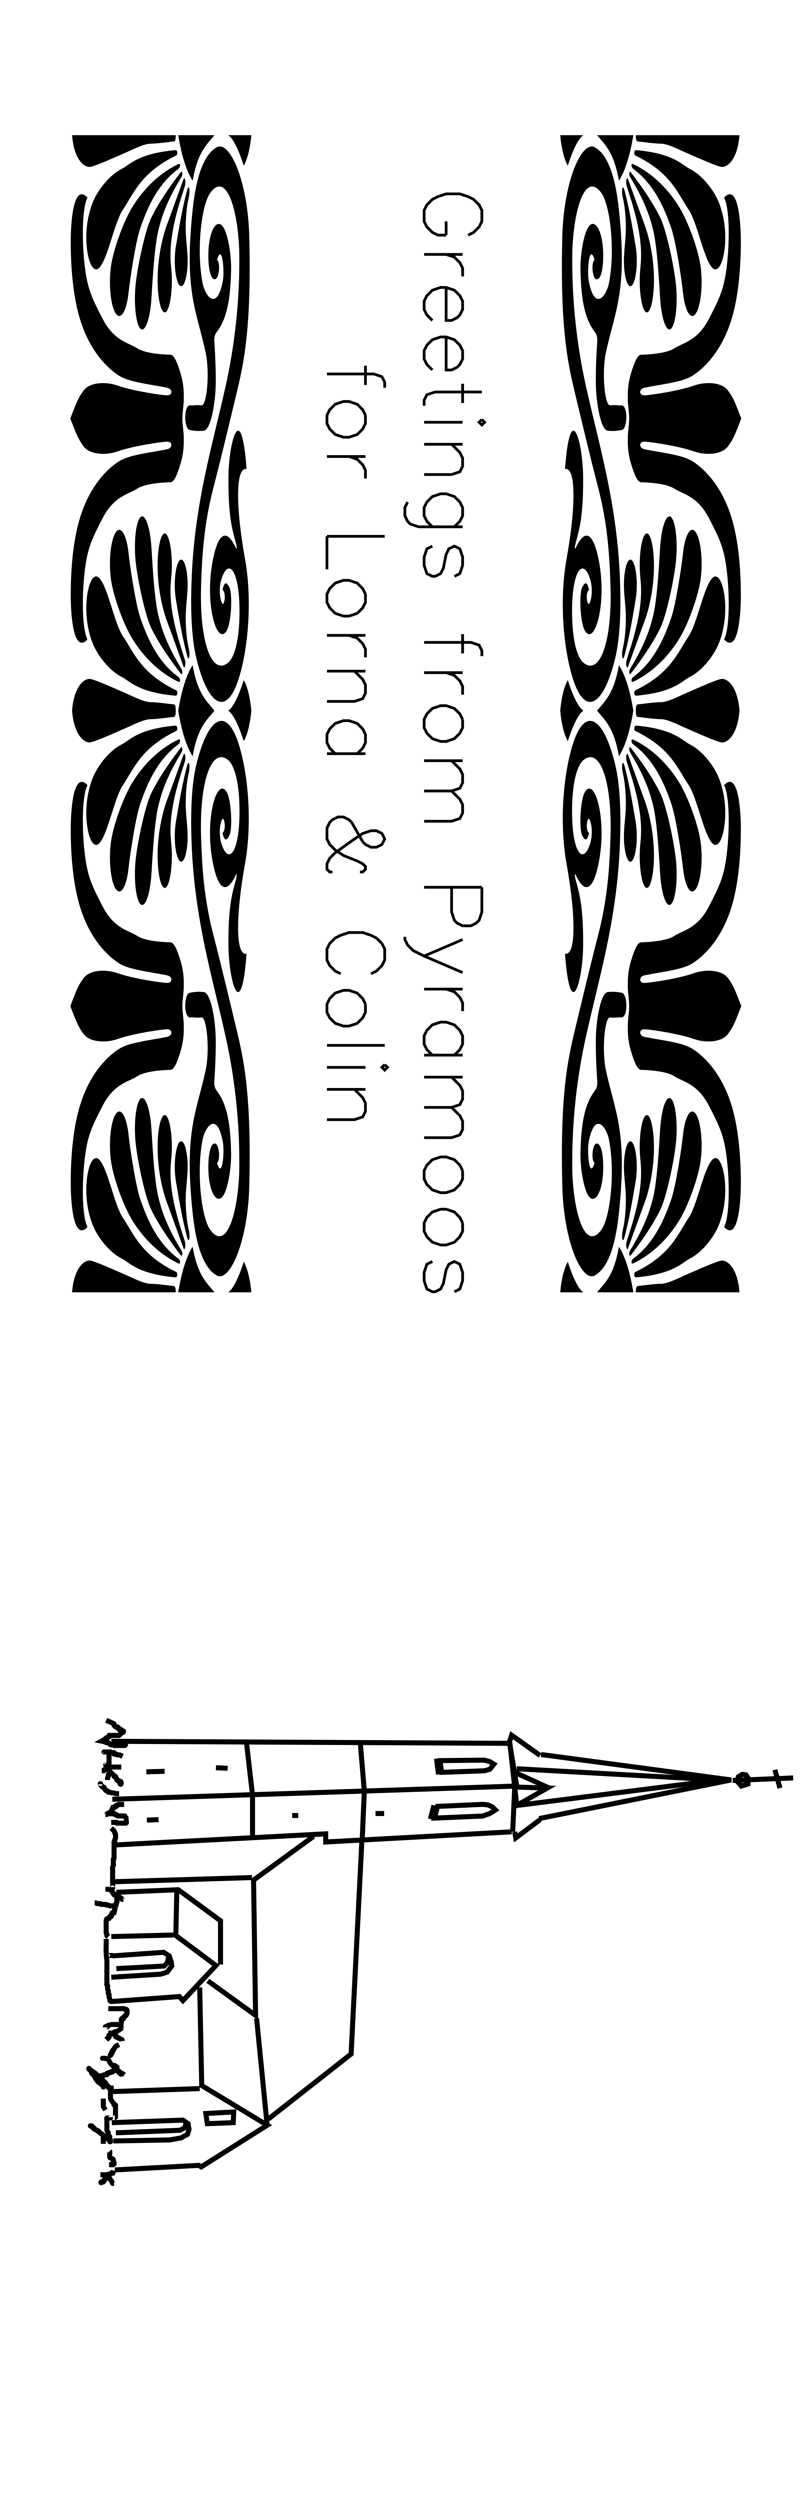 <?xml version="1.0" encoding="UTF-8" standalone="no"?>
<!-- Created with Inkscape (http://www.inkscape.org/) -->

<svg
   xmlns:dc="http://purl.org/dc/elements/1.1/"
   xmlns:cc="http://creativecommons.org/ns#"
   xmlns:rdf="http://www.w3.org/1999/02/22-rdf-syntax-ns#"
   xmlns:svg="http://www.w3.org/2000/svg"
   xmlns="http://www.w3.org/2000/svg"
   xmlns:sodipodi="http://sodipodi.sourceforge.net/DTD/sodipodi-0.dtd"
   xmlns:inkscape="http://www.inkscape.org/namespaces/inkscape"
   width="159.449"
   height="496.063"
   id="svg2"
   version="1.1"
   inkscape:version="0.48.1 r9760"
   sodipodi:docname="KirchePyramoos.svg">
  <sodipodi:namedview
     id="base"
     pagecolor="#ffffff"
     bordercolor="#666666"
     borderopacity="1.0"
     inkscape:pageopacity="0.0"
     inkscape:pageshadow="2"
     inkscape:zoom="1.0180159"
     inkscape:cx="349.36657"
     inkscape:cy="155.41098"
     inkscape:document-units="mm"
     inkscape:current-layer="layer1"
     showgrid="false"
     units="mm"
     inkscape:window-width="1270"
     inkscape:window-height="723"
     inkscape:window-x="0"
     inkscape:window-y="0"
     inkscape:window-maximized="0" />
  <defs
     id="defs4">
    <clipPath
       id="clipPath3022">
      <rect
         width="357.656"
         height="196.424"
         x="0"
         y="0"
         id="rect3024"
         style="opacity:0.3;color:#000000;fill:#000000;fill-opacity:1;fill-rule:nonzero;stroke:none;stroke-width:1;marker:none;visibility:visible;display:inline;overflow:visible;enable-background:accumulate" />
    </clipPath>
  </defs>
  <g
     style="opacity:0.473;display:inline"
     inkscape:label="Raster"
     id="layer2"
     inkscape:groupmode="layer" />
  <g
     transform="translate(0,-3713.386)"
     id="layer1"
     inkscape:groupmode="layer"
     inkscape:label="Ebene 1"
     style="display:inline">
    <g
       id="g5601"
       transform="matrix(0,1,-1,0,4164.693,4006.265)">
      <path
         style="fill:none;stroke:#000000;stroke-width:1px;stroke-linecap:butt;stroke-linejoin:miter;stroke-opacity:1"
         d="m 52.651,4142.595 0.404,-79.1 8.475,-1.413 2.623,80.311"
         id="path3829"
         inkscape:connector-curvature="0" />
      <path
         style="fill:none;stroke:#000000;stroke-width:1px;stroke-linecap:butt;stroke-linejoin:miter;stroke-opacity:1"
         d="m 52.853,4093.158 9.686,-0.807 9.282,0.404"
         id="path3831"
         inkscape:connector-curvature="0" />
      <path
         style="fill:none;stroke:#000000;stroke-width:1px;stroke-linecap:butt;stroke-linejoin:miter;stroke-opacity:1"
         d="m 52.853,4115.758 10.493,-1.211 8.273,0"
         id="path3833"
         inkscape:connector-curvature="0" />
      <path
         style="fill:none;stroke:#000000;stroke-width:1px;stroke-linecap:butt;stroke-linejoin:miter;stroke-opacity:1"
         d="m 70.61,4063.092 2.018,36.927 -1.614,0 2.22,42.173"
         id="path3835"
         inkscape:connector-curvature="0" />
      <path
         style="fill:none;stroke:#000000;stroke-width:1px;stroke-linecap:butt;stroke-linejoin:miter;stroke-opacity:1"
         d="m 61.731,4062.486 8.879,0.404"
         id="path3858"
         inkscape:connector-curvature="0" />
      <path
         style="fill:none;stroke:#000000;stroke-width:1px;stroke-linecap:butt;stroke-linejoin:miter;stroke-opacity:1"
         d="m 61.731,4062.083 0.202,-6.054 3.43,6.054 -12.713,1.413 -1.211,-0.404 4.036,-5.65"
         id="path3860"
         inkscape:connector-curvature="0" />
      <path
         style="fill:none;stroke:#000000;stroke-width:1px;stroke-linecap:butt;stroke-linejoin:miter;stroke-opacity:1"
         d="m 70.61,4062.486 1.211,-0.202 -3.632,-4.843"
         id="path3862"
         inkscape:connector-curvature="0" />
      <path
         style="fill:none;stroke:#000000;stroke-width:1px;stroke-linecap:butt;stroke-linejoin:miter;stroke-opacity:1"
         d="m 58.906,4062.284 3.027,-6.659"
         id="path3864"
         inkscape:connector-curvature="0" />
      <path
         style="fill:none;stroke:#000000;stroke-width:1px;stroke-linecap:butt;stroke-linejoin:miter;stroke-opacity:1"
         d="m 55.274,4057.24 5.045,-37.734 7.668,38.138"
         id="path3866"
         inkscape:connector-curvature="0" />
      <path
         style="fill:none;stroke:#000000;stroke-width:1px;stroke-linecap:butt;stroke-linejoin:miter;stroke-opacity:1"
         d="m 65.363,4061.881 -5.045,-39.954 -2.22,40.156"
         id="path3868"
         inkscape:connector-curvature="0" />
      <path
         style="fill:none;stroke:#000000;stroke-width:1px;stroke-linecap:butt;stroke-linejoin:miter;stroke-opacity:1"
         d="m 65.565,4077.822 -0.404,-8.979 0.101,-1.009 0.404,-0.908 0.605,-0.605 0.706,1.11 0.504,1.413 0.404,9.585 z"
         id="path3870"
         inkscape:connector-curvature="0" />
      <path
         style="fill:none;stroke:#000000;stroke-width:1px;stroke-linecap:butt;stroke-linejoin:miter;stroke-opacity:1"
         d="m 65.363,4078.528 2.724,0.706"
         id="path3872"
         inkscape:connector-curvature="0" />
      <path
         style="fill:none;stroke:#000000;stroke-width:1px;stroke-linecap:butt;stroke-linejoin:miter;stroke-opacity:1"
         d="m 56.485,4077.318 -0.101,-8.778 0.303,-1.11 0.504,-0.807 1.009,0.807 0.303,1.11 0.303,8.475 z"
         id="path3874"
         inkscape:connector-curvature="0" />
      <path
         style="fill:none;stroke:#000000;stroke-width:1px;stroke-linecap:butt;stroke-linejoin:miter;stroke-opacity:1"
         d="m 56.081,4078.024 3.128,-0.404"
         id="path3876"
         inkscape:connector-curvature="0" />
      <path
         style="fill:none;stroke:#000000;stroke-width:1px;stroke-linecap:butt;stroke-linejoin:miter;stroke-opacity:1"
         d="m 60.42,4019.203 -0.504,-12.006"
         id="path3878"
         inkscape:connector-curvature="0" />
      <path
         style="fill:none;stroke:#000000;stroke-width:1px;stroke-linecap:butt;stroke-linejoin:miter;stroke-opacity:1"
         d="m 59.209,4017.286 0.101,-0.706 0.605,-0.404 1.211,0 0.404,1.312 -0.807,0.706 -1.009,-0.101 z"
         id="path3880"
         inkscape:connector-curvature="0" />
      <path
         style="fill:none;stroke:#000000;stroke-width:1px;stroke-linecap:butt;stroke-linejoin:miter;stroke-opacity:1"
         d="m 58.301,4010.829 3.632,-1.009"
         id="path3882"
         inkscape:connector-curvature="0" />
      <path
         style="fill:none;stroke:#000000;stroke-width:1px;stroke-linecap:butt;stroke-linejoin:miter;stroke-opacity:1"
         d="m 66.978,4088.416 0,1.715"
         id="path3884"
         inkscape:connector-curvature="0" />
      <path
         style="fill:none;stroke:#000000;stroke-width:1px;stroke-linecap:butt;stroke-linejoin:miter;stroke-opacity:1"
         d="m 67.381,4105.467 0,1.211"
         id="path3886"
         inkscape:connector-curvature="0" />
      <path
         style="fill:none;stroke:#000000;stroke-width:1px;stroke-linecap:butt;stroke-linejoin:miter;stroke-opacity:1"
         d="m 57.998,4119.491 -0.101,2.321"
         id="path3888"
         inkscape:connector-curvature="0" />
      <path
         style="fill:none;stroke:#000000;stroke-width:1px;stroke-linecap:butt;stroke-linejoin:miter;stroke-opacity:1"
         d="m 68.188,4133.212 0.101,2.321"
         id="path3890"
         inkscape:connector-curvature="0" />
      <path
         style="fill:none;stroke:#000000;stroke-width:1px;stroke-linecap:butt;stroke-linejoin:miter;stroke-opacity:1"
         d="m 58.604,4132.002 0.101,3.632"
         id="path3892"
         inkscape:connector-curvature="0" />
      <path
         style="fill:none;stroke:#000000;stroke-width:1px;stroke-linecap:butt;stroke-linejoin:miter;stroke-opacity:1"
         d="m 71.518,4102.44 8.677,11.905 26.838,-0.404 -6.861,9.484"
         id="path3894"
         inkscape:connector-curvature="0" />
      <path
         style="fill:none;stroke:#000000;stroke-width:1px;stroke-linecap:butt;stroke-linejoin:miter;stroke-opacity:1"
         d="m 79.69,4114.648 0.807,26.838"
         id="path3896"
         inkscape:connector-curvature="0" />
      <path
         style="fill:none;stroke:#000000;stroke-width:1px;stroke-linecap:butt;stroke-linejoin:miter;stroke-opacity:1"
         d="m 104.308,4142.797 -1.009,-13.721 0.807,-0.706 -6.962,-6.558 -5.953,7.971 -9.08,-0.202 0.504,12.006"
         id="path3898"
         inkscape:connector-curvature="0" />
      <path
         style="fill:none;stroke:#000000;stroke-width:1px;stroke-linecap:butt;stroke-linejoin:miter;stroke-opacity:1"
         d="m 80.497,4140.981 0,1.11"
         id="path3900"
         inkscape:connector-curvature="0" />
      <path
         style="fill:none;stroke:#000000;stroke-width:1px;stroke-linecap:butt;stroke-linejoin:miter;stroke-opacity:1"
         d="m 91.091,4130.286 0.303,12.309"
         id="path3902"
         inkscape:connector-curvature="0" />
      <path
         style="fill:none;stroke:#000000;stroke-width:1px;stroke-linecap:butt;stroke-linejoin:miter;stroke-opacity:1"
         d="m 82.112,4129.278 6.154,-8.374 8.677,0"
         id="path3904"
         inkscape:connector-curvature="0" />
      <path
         style="fill:none;stroke:#000000;stroke-width:1px;stroke-linecap:butt;stroke-linejoin:miter;stroke-opacity:1"
         d="m 95.228,4142.293 -0.706,-10.089 0.706,-1.11 1.211,-0.404 0.807,-0.101 1.211,0.908 0.404,1.312 0.605,9.787"
         id="path3906"
         inkscape:connector-curvature="0" />
      <path
         style="fill:none;stroke:#000000;stroke-width:1px;stroke-linecap:butt;stroke-linejoin:miter;stroke-opacity:1"
         d="m 101.483,4125.04 19.472,-0.404 7.87,-13.015 8.273,13.116 -0.303,0.504 0.908,16.647"
         id="path3908"
         inkscape:connector-curvature="0" />
      <path
         style="fill:none;stroke:#000000;stroke-width:1px;stroke-linecap:butt;stroke-linejoin:miter;stroke-opacity:1"
         d="m 126.505,4123.829 -0.303,-5.549 2.119,0.101 0.202,5.146 z"
         id="path3910"
         inkscape:connector-curvature="0" />
      <path
         style="fill:none;stroke:#000000;stroke-width:1px;stroke-linecap:butt;stroke-linejoin:miter;stroke-opacity:1"
         d="m 121.561,4125.04 0.605,17.555"
         id="path3912"
         inkscape:connector-curvature="0" />
      <path
         style="fill:none;stroke:#000000;stroke-width:1px;stroke-linecap:butt;stroke-linejoin:miter;stroke-opacity:1"
         d="m 128.321,4142.494 -0.504,-14.125 0.706,-1.009 1.11,-0.202 1.009,0.303 0.706,1.312 0.404,2.22 0.202,11.199"
         id="path3914"
         inkscape:connector-curvature="0" />
      <path
         style="fill:none;stroke:#000000;stroke-width:1px;stroke-linecap:butt;stroke-linejoin:miter;stroke-opacity:1"
         d="m 97.75,4141.586 -0.504,-9.484 -0.605,-0.605 -1.211,-0.303"
         id="path3916"
         inkscape:connector-curvature="0" />
      <path
         style="fill:none;stroke:#000000;stroke-width:1px;stroke-linecap:butt;stroke-linejoin:miter;stroke-opacity:1"
         d="m 130.339,4141.687 -0.504,-12.713 -0.504,-1.009 -0.908,-0.202"
         id="path3918"
         inkscape:connector-curvature="0" />
      <path
         style="fill:none;stroke:#000000;stroke-width:1px;stroke-linecap:butt;stroke-linejoin:miter;stroke-opacity:1"
         d="m 107.638,4113.74 21.49,-2.119"
         id="path3920"
         inkscape:connector-curvature="0" />
      <path
         style="fill:none;stroke:#000000;stroke-width:1px;stroke-linecap:butt;stroke-linejoin:miter;stroke-opacity:1"
         d="m 127.614,4111.419 -12.914,-16.446 -41.972,-2.119"
         id="path3922"
         inkscape:connector-curvature="0" />
      <path
         style="fill:none;stroke:#000000;stroke-width:1px;stroke-linecap:butt;stroke-linejoin:miter;stroke-opacity:1"
         d="m 48.485,4143.614 c 0.47,-1.097 0.266,-0.675 0.571,-1.284 0.048,-0.095 0.054,-0.226 0.143,-0.285 0.079,-0.053 0.195,0.03 0.285,0 0.064,-0.021 0.095,-0.095 0.143,-0.143 0.048,-0.048 0.121,-0.079 0.143,-0.143 0.03,-0.09 -0.03,-0.195 0,-0.285 -0.053,-0.311 0.238,-0.048 0.285,-0.143 0.043,-0.085 -0.043,-0.2 0,-0.285 0.021,-0.043 0.109,0.034 0.143,0 0.034,-0.034 -0.034,-0.109 0,-0.143 0.034,-0.034 0.121,0.043 0.143,0 0.043,-0.085 -0.043,-0.2 0,-0.285 0.142,-0.284 0.179,0.285 0.143,0.285 -0.048,0 0,-0.095 0,-0.143 0,-0.048 0,-0.095 0,-0.143 0,-0.048 -0.034,-0.109 0,-0.143 0.034,-0.034 0.109,0.034 0.143,0 0.07,-0.07 -0.137,-0.425 0.143,-0.285 0.315,0.158 0.044,0.089 0.143,0.285 0.07,0.14 0.501,0.43 0.571,0.571 0.064,0.128 0,0.285 0,0.428 0,0.285 0,0.571 0,0.856 0,0.19 0,0.381 0,0.571 0,0.048 -0.043,0.121 0,0.143 0.085,0.043 0.2,-0.042 0.285,0 0.043,0.021 -0.021,0.1 0,0.143 0.473,0.473 -0.067,-0.135 0.143,0.285 0.297,0.594 -0.01,-0.153 0.285,0.143 0.034,0.034 -0.034,0.109 0,0.143 0.034,0.034 0.095,0 0.143,0 0,0.095 -0.043,0.2 0,0.285 0.021,0.042 0.109,-0.034 0.143,0 0.067,0.067 -0.067,0.218 0,0.285 0.034,0.034 0.143,0.048 0.143,0 0,-0.067 -0.143,-0.21 -0.143,-0.143 0,0.106 0.095,0.19 0.143,0.285 0.048,-0.238 0.095,-0.476 0.143,-0.714 0.048,-0.048 0.113,-0.082 0.143,-0.143 0.021,-0.043 0,-0.095 0,-0.143 0,-0.095 -0.03,-0.195 0,-0.285 0.043,-0.128 0.225,-0.165 0.285,-0.285 0.021,-0.042 -0.034,-0.109 0,-0.143 0.034,-0.034 0.121,0.042 0.143,0 0.026,-0.052 -0.028,-0.686 0,-0.713 0.034,-0.034 0.121,0.043 0.143,0 0.043,-0.085 0,-0.19 0,-0.285 0,-0.238 0,-0.476 0,-0.714 0,-0.285 0,-0.571 0,-0.856 0,-0.141 0,-0.426 0,-0.285 0,0.095 0,0.38 0,0.285 0,-0.476 -0.143,-0.428 0.143,-0.428"
         id="path3924"
         inkscape:connector-curvature="0" />
      <path
         style="fill:none;stroke:#000000;stroke-width:1px;stroke-linecap:butt;stroke-linejoin:miter;stroke-opacity:1"
         d="m 55.62,4140.332 c -0.303,0.758 -0.285,0.457 -0.285,0.856 0,0.095 0.03,0.195 0,0.285 -0.176,0.529 -0.143,-0.174 -0.143,0.285 0,0.048 0,0.095 0,0.143 0,0.048 0.043,0.121 0,0.143 -0.085,0.043 -0.2,-0.042 -0.285,0 -0.019,0.01 0.03,0.511 0,0.571 -0.03,0.06 -0.113,0.082 -0.143,0.143 -0.021,0.042 0,0.095 0,0.143 0,0.048 0,0.095 0,0.143 0,0.238 0,0.476 0,0.713 0,0.048 0,0.095 0,0.143 0,0.048 0.048,0.143 0,0.143 -0.048,0 0,-0.19 0,-0.143 0,0.095 0,0.19 0,0.285"
         id="path3928"
         inkscape:connector-curvature="0" />
      <path
         style="fill:none;stroke:#000000;stroke-width:1px;stroke-linecap:butt;stroke-linejoin:miter;stroke-opacity:1"
         d="m 57.76,4140.617 c 0,0.571 0,1.141 0,1.712 0,0.064 -0.022,0.385 0,0.428 0.03,0.06 0.113,0.082 0.143,0.143 0.043,0.085 -0.043,0.2 0,0.285 0.03,0.06 0.113,0.082 0.143,0.143 0.043,0.085 -0.043,0.2 0,0.285 0.03,0.06 0.113,0.082 0.143,0.143 0.021,0.043 -0.034,0.109 0,0.143 0.034,0.034 0.109,-0.034 0.143,0 0.034,0.034 -0.034,0.109 0,0.143 0.034,0.034 0.121,-0.043 0.143,0 0.064,0.128 0,0.285 0,0.428"
         id="path3930"
         inkscape:connector-curvature="0" />
      <path
         style="fill:none;stroke:#000000;stroke-width:1px;stroke-linecap:butt;stroke-linejoin:miter;stroke-opacity:1"
         d="m 61.184,4140.76 c -0.19,0 -0.571,0.19 -0.571,0 0,-0.19 0.656,-0.17 0.571,0 -0.115,0.229 -0.513,0.125 -0.713,0.285 -0.074,0.059 0.043,0.2 0,0.285 -0.021,0.042 -0.109,-0.034 -0.143,0 -0.034,0.034 0.034,0.109 0,0.143 -0.034,0.034 -0.1,-0.021 -0.143,0 -0.06,0.03 -0.083,0.113 -0.143,0.143 -0.043,0.021 -0.1,-0.021 -0.143,0 -0.06,0.03 -0.083,0.113 -0.143,0.143 -0.043,0.021 -0.121,-0.043 -0.143,0 -0.043,0.085 0.043,0.2 0,0.285 -0.021,0.043 -0.1,-0.021 -0.143,0 -0.074,0.037 -0.665,0.665 -0.713,0.713 -0.048,0.048 -0.095,0.095 -0.143,0.143 -0.048,0.048 -0.079,0.121 -0.143,0.143 -0.09,0.03 -0.195,-0.03 -0.285,0 -0.064,0.021 -0.083,0.113 -0.143,0.143 -0.043,0.021 -0.1,-0.021 -0.143,0 -0.06,0.03 -0.083,0.113 -0.143,0.143 -0.043,0.021 -0.109,-0.034 -0.143,0 -0.034,0.034 0.034,0.109 0,0.143 -0.557,0.557 -0.077,-0.033 -0.428,0.143 -0.06,0.03 -0.095,0.095 -0.143,0.143"
         id="path3932"
         inkscape:connector-curvature="0" />
      <path
         style="fill:none;stroke:#000000;stroke-width:1px;stroke-linecap:butt;stroke-linejoin:miter;stroke-opacity:1"
         d="m 63.039,4141.045 c 0,0.238 0,0.476 0,0.714 -0.048,0.095 -0.122,0.181 -0.143,0.285 -0.028,0.14 0,0.285 0,0.428 -0.048,0.143 -0.106,0.282 -0.143,0.428 -0.015,0.059 0.017,0.268 0,0.285 -0.034,0.034 -0.109,-0.034 -0.143,0 -0.265,0.265 -1.93e-4,0.381 -0.285,0.571 -0.088,0.059 -0.197,0.084 -0.285,0.143 -0.056,0.037 -0.083,0.113 -0.143,0.143 -0.043,0.021 -0.121,-0.043 -0.143,0 -0.043,0.085 0.043,0.2 0,0.285 -0.021,0.042 -0.109,-0.034 -0.143,0 -0.034,0.034 0.034,0.109 0,0.143 -0.034,0.034 -0.109,-0.034 -0.143,0 -0.034,0.034 0.034,0.109 0,0.143 -0.034,0.034 -0.1,-0.021 -0.143,0 -0.06,0.03 -0.083,0.113 -0.143,0.143 -0.043,0.021 -0.143,0.048 -0.143,0 0,-0.048 0.095,0 0.143,0"
         id="path3934"
         inkscape:connector-curvature="0" />
      <path
         style="fill:none;stroke:#000000;stroke-width:1px;stroke-linecap:butt;stroke-linejoin:miter;stroke-opacity:1"
         d="m 65.18,4140.046 c 0,0.333 0,0.666 0,0.999 0,0.048 -0.021,0.1 0,0.143 0.473,0.473 -0.067,-0.135 0.143,0.285 0.03,0.06 0.113,0.082 0.143,0.143 0.021,0.043 -0.034,0.109 0,0.143 0.19,0.19 0.137,-0.303 0.285,0.143 0,0.809 -0.095,0.048 0.143,0.285 0.034,0.034 -0.043,0.121 0,0.143 0.085,0.042 0.2,-0.043 0.285,0 0.043,0.021 -0.034,0.109 0,0.143 0.034,0.034 0.1,-0.021 0.143,0 0.059,0.03 0.388,0.368 0.428,0.428 0.059,0.089 0.084,0.197 0.143,0.285 0.037,0.056 0.113,0.082 0.143,0.143 0.021,0.043 -0.034,0.109 0,0.143 0.034,0.034 0.109,-0.034 0.143,0 0.034,0.034 0,0.095 0,0.143 0,0.048 0,0.095 0,0.143"
         id="path3936"
         inkscape:connector-curvature="0" />
      <path
         style="fill:none;stroke:#000000;stroke-width:1px;stroke-linecap:butt;stroke-linejoin:miter;stroke-opacity:1"
         d="m 69.888,4142.615 c 0.313,-0.313 0.462,-0.582 0.856,-0.714 0.045,-0.015 0.1,0.021 0.143,0 0.06,-0.03 0.083,-0.113 0.143,-0.143 0.043,-0.021 0.095,0 0.143,0 0.048,0 0.095,0 0.143,0 0.115,0 0.481,-0.03 0.571,0 0.101,0.034 0.184,0.109 0.285,0.143 0.056,0.019 0.406,-0.022 0.428,0 0.034,0.034 -0.034,0.109 0,0.143 0.034,0.034 0.095,0 0.143,0 0.238,0 0.476,0 0.713,0 0.571,0 1.141,0 1.712,0 0.134,0 0.632,-0.027 0.713,0 0.064,0.021 0.083,0.113 0.143,0.143 0.043,0.021 0.095,0 0.143,0 0.048,0 0.095,0 0.143,0 0.143,0 0.285,0 0.428,0 0.19,0 0.383,-0.031 0.571,0 0.105,0.017 0.182,0.117 0.285,0.143 0.111,0.028 0.69,0 0.856,0 0.809,0 1.617,0 2.426,0 0.19,0 0.38,0 0.571,0 0.048,0 0.095,0 0.143,0 0.048,0 0.143,-0.048 0.143,0 0,0.048 -0.095,0 -0.143,0"
         id="path3938"
         inkscape:connector-curvature="0" />
      <path
         style="fill:none;stroke:#000000;stroke-width:1px;stroke-linecap:butt;stroke-linejoin:miter;stroke-opacity:1"
         d="m 82.016,4143.756 c 0,-0.465 -0.06,-0.593 0.143,-0.999 0.03,-0.06 0.113,-0.083 0.143,-0.143 0.021,-0.043 -0.034,-0.109 0,-0.143 0.034,-0.034 0.1,0.021 0.143,0 0.06,-0.03 0.083,-0.113 0.143,-0.143 0.043,-0.021 0.109,0.034 0.143,0 0.034,-0.034 -0.034,-0.109 0,-0.143 0.034,-0.034 0.1,0.021 0.143,0 0.594,-0.297 -0.153,0.01 0.143,-0.285 0.034,-0.034 0.109,0.034 0.143,0 0.034,-0.034 -0.034,-0.109 0,-0.143 0.034,-0.034 0.109,0.034 0.143,0 0.034,-0.034 -0.021,-0.1 0,-0.143 0.03,-0.06 0.113,-0.082 0.143,-0.143 0.021,-0.043 -0.021,-0.1 0,-0.143 0.03,-0.06 0.121,-0.079 0.143,-0.143 0.03,-0.09 -0.03,-0.195 0,-0.285 0.021,-0.064 0.105,-0.087 0.143,-0.143 0.059,-0.088 0.067,-0.21 0.143,-0.285 0.034,-0.034 0.109,0.034 0.143,0 0.034,-0.034 0,-0.095 0,-0.143 0,-0.048 0,-0.095 0,-0.143"
         id="path3940"
         inkscape:connector-curvature="0" />
      <path
         style="fill:none;stroke:#000000;stroke-width:1px;stroke-linecap:butt;stroke-linejoin:miter;stroke-opacity:1"
         d="m 85.298,4141.473 c -0.102,0.116 0.062,1.179 0,1.427 -0.026,0.103 -0.109,0.184 -0.143,0.285 -0.019,0.055 0.022,0.406 0,0.428 -0.034,0.034 -0.121,-0.043 -0.143,0 -0.021,0.042 0,0.739 0,0.856 0,0.048 0.021,0.1 0,0.143 -0.03,0.06 -0.113,0.083 -0.143,0.143 -0.046,0.091 0.038,0.456 0,0.571 -0.034,0.101 -0.109,0.184 -0.143,0.285 -0.03,0.09 0,0.19 0,0.285"
         id="path3942"
         inkscape:connector-curvature="0" />
      <path
         style="fill:none;stroke:#000000;stroke-width:1px;stroke-linecap:butt;stroke-linejoin:miter;stroke-opacity:1"
         d="m 83.443,4141.473 c 0.122,0.112 0.931,-0.07 1.141,0 0.064,0.021 0.077,0.126 0.143,0.143 0.811,0 0.094,-0.064 0.713,0.143 0.045,0.015 0.1,-0.021 0.143,0 0.06,0.03 0.083,0.113 0.143,0.143 0.114,0.057 0.314,-0.057 0.428,0 0.06,0.03 0.083,0.113 0.143,0.143 0.051,0.026 0.406,-0.044 0.428,0 0.071,0.142 -0.056,0.4 0,0.428 0.085,0.043 0.195,-0.03 0.285,0 0.529,0.176 -0.174,0.143 0.285,0.143 0.048,0 0.121,-0.043 0.143,0 0.043,0.085 -0.043,0.2 0,0.285 0.021,0.043 0.1,-0.021 0.143,0 0.594,0.297 -0.153,-0.01 0.143,0.285 0.034,0.034 0.121,-0.043 0.143,0 0.043,0.085 -0.053,0.206 0,0.285 0.143,0.214 0.912,0.143 1.141,0.143 0.38,0 0.761,0 1.141,0 0.034,0 0.539,0.016 0.571,0 0.06,-0.03 0.083,-0.113 0.143,-0.143 0.057,-0.028 0.399,0.029 0.428,0 0,-0.21 -0.034,-0.109 0.143,-0.285"
         id="path3944"
         inkscape:connector-curvature="0" />
      <path
         style="fill:none;stroke:#000000;stroke-width:1px;stroke-linecap:butt;stroke-linejoin:miter;stroke-opacity:1"
         d="m 68.747,4142.615 c 0,-0.333 0,-0.666 0,-0.999 0,-0.048 -0.034,-0.109 0,-0.143 0.034,-0.034 0.121,0.042 0.143,0 0.064,-0.128 0,-0.285 0,-0.428 0,-0.285 0,-0.571 0,-0.856 0,-0.156 0.014,-0.564 0,-0.571 -7.34e-4,-4e-4 -0.974,-0.012 -0.999,0 -0.12,0.06 -0.165,0.225 -0.285,0.285 -0.043,0.021 -0.121,-0.042 -0.143,0 -0.043,0.085 0,0.19 0,0.285 0,0.285 0,0.571 0,0.856 0,0.048 0,0.095 0,0.143 0,0.048 0.034,0.109 0,0.143 -0.034,0.034 -0.121,-0.043 -0.143,0 -0.043,0.085 0.043,0.2 0,0.285 -0.021,0.043 -0.109,-0.034 -0.143,0 -0.067,0.067 0.067,0.218 0,0.285 -0.034,0.034 -0.109,-0.034 -0.143,0 -0.034,0.034 0,0.095 0,0.143 0,0.048 0,0.095 0,0.143 0,0.428 0,0.856 0,1.284"
         id="path3946"
         inkscape:connector-curvature="0" />
      <path
         style="fill:none;stroke:#000000;stroke-width:1px;stroke-linecap:butt;stroke-linejoin:miter;stroke-opacity:1"
         d="m 55.192,4143.043 c 0.999,0 1.998,0 2.996,0 0.167,0 0.745,-0.028 0.856,0 0.103,0.026 0.182,0.117 0.285,0.143 0.092,0.023 0.193,-0.023 0.285,0 0.103,0.026 0.182,0.117 0.285,0.143 0.138,0.035 0.285,0 0.428,0"
         id="path3948"
         inkscape:connector-curvature="0" />
      <path
         style="fill:none;stroke:#000000;stroke-width:1px;stroke-linecap:butt;stroke-linejoin:miter;stroke-opacity:1"
         d="m 91.862,4143.614 c 0.949,-0.034 1.905,0.05 2.854,0 0.477,-0.025 0.95,-0.113 1.427,-0.143 0.285,-0.018 0.571,0 0.856,0 0.666,0 1.332,0 1.998,0 0.19,0 0.38,0 0.571,0 0.048,0 0.095,0 0.143,0 0.048,0 0.143,-0.048 0.143,0 0,0.048 -0.19,0 -0.143,0 0.285,0 0.571,0 0.856,0 0.143,0 0.293,0.045 0.428,0 0.064,-0.021 0.079,-0.121 0.143,-0.143 0.09,-0.03 0.19,0 0.285,0 0.143,0 0.288,0.028 0.428,0 0.104,-0.021 0.184,-0.109 0.285,-0.143 0.115,-0.038 0.48,0.046 0.571,0 0.06,-0.03 0.079,-0.121 0.143,-0.143 0.18,-0.06 0.386,0.046 0.571,0 0.103,-0.026 0.182,-0.117 0.285,-0.143 0.092,-0.023 0.195,0.03 0.285,0 0.529,-0.176 -0.174,-0.143 0.285,-0.143"
         id="path3950"
         inkscape:connector-curvature="0" />
      <path
         style="fill:none;stroke:#000000;stroke-width:1px;stroke-linecap:butt;stroke-linejoin:miter;stroke-opacity:1"
         d="m 95.286,4141.901 c -0.166,0.391 -0.143,0.741 -0.143,1.141 0,0.048 0,0.095 0,0.143 0,0.048 0.048,0.143 0,0.143 -0.048,0 0,-0.095 0,-0.143"
         id="path3952"
         inkscape:connector-curvature="0" />
      <path
         style="fill:none;stroke:#000000;stroke-width:1px;stroke-linecap:butt;stroke-linejoin:miter;stroke-opacity:1"
         d="m 105.702,4143.185 c 0,-0.808 0,-1.617 0,-2.426 0,-0.134 -0.027,-0.632 0,-0.714 0.021,-0.064 0.113,-0.082 0.143,-0.143 0.043,-0.085 -0.067,-0.218 0,-0.285 0.034,-0.034 0.109,0.034 0.143,0 0.034,-0.034 -0.043,-0.121 0,-0.143 0.128,-0.064 0.285,0 0.428,0 0.048,0 0.095,0 0.143,0 0.048,0 0.1,-0.021 0.143,0 0.06,0.03 0.083,0.113 0.143,0.143 0.043,0.021 0.109,-0.034 0.143,0 0.034,0.034 -0.034,0.109 0,0.143 0.034,0.034 0.109,-0.034 0.143,0 0.034,0.034 -0.034,0.109 0,0.143 0.034,0.034 0.109,-0.034 0.143,0 0.034,0.034 -0.034,0.109 0,0.143 0.034,0.034 0.109,-0.034 0.143,0 0.034,0.034 -0.043,0.121 0,0.143 0.085,0.042 0.218,-0.067 0.285,0 0.408,0.408 -0.356,0.179 0.143,0.428 0.043,0.021 0.095,0 0.143,0 0.076,0 0.673,-0.02 0.713,0 0.06,0.03 0.113,0.082 0.143,0.143 0.022,0.043 0,0.364 0,0.428 0,0.476 0,0.951 0,1.427 0,0.035 -0.005,0.423 0,0.428 0.034,0.034 0.109,-0.034 0.143,0 0.034,0.034 -0.034,0.109 0,0.143 0.034,0.034 0.109,-0.034 0.143,0 0.034,0.034 -0.034,0.109 0,0.143 0.034,0.034 0.109,-0.034 0.143,0 0.071,0.071 -0.071,0.357 0,0.428 0.034,0.034 0.095,0 0.143,0"
         id="path3954"
         inkscape:connector-curvature="0" />
      <path
         style="fill:none;stroke:#000000;stroke-width:1px;stroke-linecap:butt;stroke-linejoin:miter;stroke-opacity:1"
         d="m 110.553,4143.185 c 0,-0.381 0,-0.761 0,-1.141 0,-0.048 -0.034,-0.109 0,-0.143 0.067,-0.067 0.218,0.067 0.285,0 0.034,-0.034 -0.043,-0.121 0,-0.143 0.085,-0.043 0.19,0 0.285,0 0.048,0 0.109,0.034 0.143,0 0.067,-0.067 -0.067,-0.218 0,-0.285 0.034,-0.034 0.109,0.034 0.143,0 0.034,-0.034 -0.021,-0.1 0,-0.143 0.03,-0.06 0.113,-0.083 0.143,-0.143 0.021,-0.042 0,-0.095 0,-0.143 0.048,-0.095 0.084,-0.197 0.143,-0.285 0.037,-0.056 0.113,-0.082 0.143,-0.143 0.021,-0.043 -0.043,-0.121 0,-0.143 0.085,-0.043 0.19,0 0.285,0"
         id="path3956"
         inkscape:connector-curvature="0" />
      <path
         style="fill:none;stroke:#000000;stroke-width:1px;stroke-linecap:butt;stroke-linejoin:miter;stroke-opacity:1"
         d="m 112.836,4141.045 c 0.315,0.631 0.135,0.42 0.428,0.714 0.048,0.048 0.087,0.105 0.143,0.143 0.088,0.059 0.197,0.084 0.285,0.143 0.056,0.037 0.083,0.113 0.143,0.143 0.043,0.021 0.109,-0.034 0.143,0 0.034,0.034 -0.043,0.121 0,0.143 0.085,0.042 0.2,-0.043 0.285,0 0.043,0.021 -0.043,0.121 0,0.143 0.085,0.043 0.2,-0.042 0.285,0 0.043,0.021 -0.043,0.121 0,0.143 0.085,0.042 0.2,-0.043 0.285,0 0.043,0.021 -0.034,0.109 0,0.143 0.19,0.19 0.143,-0.238 0.143,0.143"
         id="path3958"
         inkscape:connector-curvature="0" />
      <path
         style="fill:none;stroke:#000000;stroke-width:1px;stroke-linecap:butt;stroke-linejoin:miter;stroke-opacity:1"
         d="m 109.554,4140.189 c -0.059,0.531 0.595,0.952 0.713,1.427 0.023,0.092 -0.03,0.195 0,0.285 0.043,0.128 0.225,0.165 0.285,0.285 0.021,0.042 -0.034,0.109 0,0.143 0.034,0.034 0.109,-0.034 0.143,0 0.067,0.067 -0.043,0.2 0,0.285 0.03,0.06 0.113,0.082 0.143,0.143 0.021,0.042 -0.034,0.109 0,0.143 0.034,0.034 0.109,-0.034 0.143,0 0.034,0.034 -0.034,0.109 0,0.143 0.071,0.071 0.357,-0.071 0.428,0 0.034,0.034 -0.034,0.109 0,0.143 0.034,0.034 0.109,-0.034 0.143,0 0.034,0.034 -0.034,0.109 0,0.143 0.034,0.034 0.109,-0.034 0.143,0 0,0.21 -0.034,0.109 0.143,0.285"
         id="path3960"
         inkscape:connector-curvature="0" />
      <path
         style="fill:none;stroke:#000000;stroke-width:1px;stroke-linecap:butt;stroke-linejoin:miter;stroke-opacity:1"
         d="m 115.69,4143.328 c -0.161,0.807 -0.143,0.471 -0.143,0.999 0,0.048 -0.007,-0.096 0,-0.143 0.041,-0.286 -0.023,-0.619 0.143,-0.856 0.197,-0.281 0.585,-0.36 0.856,-0.571 1.052,-0.818 -0.111,-0.032 0.713,-0.856 0.121,-0.121 0.294,-0.178 0.428,-0.285 0.105,-0.084 0.173,-0.211 0.285,-0.285 0.04,-0.026 0.121,0.042 0.143,0 0.043,-0.085 -0.067,-0.218 0,-0.285 0.067,-0.067 0.2,0.042 0.285,0 0.043,-0.021 -0.034,-0.109 0,-0.143 0.034,-0.034 0.121,0.043 0.143,0 0,-0.808 -0.095,-0.048 0.143,-0.285 0.034,-0.034 -0.048,-0.143 0,-0.143 0.048,0 0,0.095 0,0.143 0,0.048 0.043,0.121 0,0.143 -0.522,0.261 -0.182,-0.207 -0.143,-0.285 0.048,-0.095 0.084,-0.197 0.143,-0.285 0.037,-0.056 0.095,-0.095 0.143,-0.143"
         id="path3962"
         inkscape:connector-curvature="0" />
      <path
         style="fill:none;stroke:#000000;stroke-width:1px;stroke-linecap:butt;stroke-linejoin:miter;stroke-opacity:1"
         d="m 118.544,4144.47 c 0.19,0 0.382,0.021 0.571,0 0.241,-0.027 0.473,-0.113 0.713,-0.143 0.222,-0.028 0.814,0.037 0.999,0 0.066,-0.013 0.095,-0.095 0.143,-0.143 0.095,0 0.19,0 0.285,0 0.048,0 -0.105,-0.028 -0.143,0 -0.161,0.121 -0.297,0.275 -0.428,0.428 -0.155,0.181 -0.26,0.403 -0.428,0.571 -0.412,0.412 -0.977,0.639 -1.427,0.999 -0.105,0.084 -0.17,0.216 -0.285,0.285 -0.129,0.077 -0.294,0.075 -0.428,0.143 -0.171,0.086 -0.257,0.343 -0.428,0.428 -0.043,0.021 -0.164,0.042 -0.143,0 0.06,-0.12 0.203,-0.179 0.285,-0.285 0.251,-0.323 0.445,-0.69 0.713,-0.999 0.352,-0.407 0.775,-0.747 1.141,-1.141 0.253,-0.272 0.437,-0.608 0.713,-0.856 1.748,-1.049 0.011,0.132 0.999,-0.856 0.103,-0.103 0.412,0.254 0.143,-0.285 -0.007,-0.014 -0.414,0 -0.571,0"
         id="path3964"
         inkscape:connector-curvature="0" />
      <path
         style="fill:none;stroke:#000000;stroke-width:1px;stroke-linecap:butt;stroke-linejoin:miter;stroke-opacity:1"
         d="m 116.689,4141.473 c 0.256,0.18 0.585,-0.09 0.856,0 0.276,0.092 0.05,0.242 0.143,0.428 0.021,0.042 0.1,-0.021 0.143,0 0.315,0.158 0.044,0.089 0.143,0.285 0.03,0.06 0.083,0.113 0.143,0.143 0.043,0.021 0.121,-0.043 0.143,0 0.043,0.085 0,0.19 0,0.285 0,0.048 -0.034,0.109 0,0.143 0.034,0.034 0.121,-0.043 0.143,0 0,0.65 -0.067,0.01 0.143,0.428 0.043,0.085 -0.085,0.243 0,0.285 0.085,0.042 0.2,-0.043 0.285,0 0.026,0.013 -0.039,0.493 0,0.571 0.03,0.06 0.113,0.082 0.143,0.143 0.043,0.085 -0.043,0.2 0,0.285 0.06,0.12 0.211,0.173 0.285,0.285 0.059,0.088 0.095,0.19 0.143,0.285"
         id="path3966"
         inkscape:connector-curvature="0" />
      <path
         style="fill:none;stroke:#000000;stroke-width:1px;stroke-linecap:butt;stroke-linejoin:miter;stroke-opacity:1"
         d="m 121.683,4142.615 c 0.469,0.188 0.938,0.143 1.427,0.143 0.143,0 0.288,0.028 0.428,0 0.151,-0.03 0.661,-0.389 0.713,-0.428 0.054,-0.04 0.087,-0.105 0.143,-0.143 0.088,-0.059 0.184,-0.109 0.285,-0.143 0.045,-0.015 0.121,0.043 0.143,0 0.043,-0.085 -0.043,-0.2 0,-0.285 0.021,-0.043 0.095,0 0.143,0 0.048,0 0.095,0 0.143,0 0.19,0 0.381,0 0.571,0 0.428,0 0.856,0 1.284,0 0.048,0 0.095,0 0.143,0 0.048,0 0.109,-0.034 0.143,0 0.034,0.034 0,0.095 0,0.143"
         id="path3968"
         inkscape:connector-curvature="0" />
      <path
         style="fill:none;stroke:#000000;stroke-width:1px;stroke-linecap:butt;stroke-linejoin:miter;stroke-opacity:1"
         d="m 132.527,4144.184 c -0.333,0 -0.666,0 -0.999,0 -0.048,0 -0.095,0 -0.143,0 -0.048,0 -0.1,0.021 -0.143,0 -0.082,-0.041 -0.142,-0.238 -0.285,-0.143 -0.311,0.208 -0.332,0.427 -0.571,0.713 -0.129,0.155 -0.285,0.285 -0.428,0.428 -0.095,0.19 -0.162,0.398 -0.285,0.571 -0.117,0.164 -0.302,0.271 -0.428,0.428 -0.133,0.166 -0.135,0.42 -0.285,0.571 -0.034,0.034 0,-0.095 0,-0.143 0,-0.273 -0.043,-0.067 0.285,-0.285 0.056,-0.037 0.095,-0.095 0.143,-0.143 0.654,-0.654 -0.12,0.18 0.571,-0.856 0.169,-0.253 0.384,-0.473 0.571,-0.714 0.146,-0.188 0.29,-0.377 0.428,-0.571 0.1,-0.14 0.176,-0.296 0.285,-0.428 0.129,-0.155 0.285,-0.285 0.428,-0.428 0.095,-0.095 0.173,-0.211 0.285,-0.285 0.04,-0.026 0.109,0.034 0.143,0 0.034,-0.034 0.034,-0.109 0,-0.143 -0.034,-0.034 -0.095,0 -0.143,0 -0.393,0 0.218,-0.015 -0.571,0.143 -0.093,0.019 -0.2,-0.042 -0.285,0 -0.12,0.06 -0.16,0.235 -0.285,0.285 -0.132,0.053 -0.288,-0.028 -0.428,0 -0.209,0.042 -0.362,0.244 -0.571,0.285 -0.14,0.028 -0.285,0 -0.428,0 -0.38,0 -0.761,0 -1.141,0 -0.19,0 -0.38,0 -0.571,0 -0.048,0 -0.19,0 -0.143,0 0.095,0 0.38,0 0.285,0 -0.143,0 -0.309,0.079 -0.428,0 -0.044,-0.029 0.048,-0.666 0,-0.714 -0.034,-0.034 -0.095,0 -0.143,0"
         id="path3970"
         inkscape:connector-curvature="0" />
      <path
         style="fill:none;stroke:#000000;stroke-width:1px;stroke-linecap:butt;stroke-linejoin:miter;stroke-opacity:1"
         d="m 125.82,4143.756 c -0.238,0.143 -0.465,0.304 -0.713,0.428 -0.043,0.021 -0.095,0 -0.143,0 -0.19,0 -0.38,0 -0.571,0 -0.285,0 -0.571,0 -0.856,0"
         id="path3972"
         inkscape:connector-curvature="0" />
      <path
         style="fill:none;stroke:#000000;stroke-width:1px;stroke-linecap:butt;stroke-linejoin:miter;stroke-opacity:1"
         d="m 133.953,4142.9 c 0.043,-0.038 1.227,0.046 1.284,0 0.166,-0.133 0.152,-0.405 0.285,-0.571 0.227,-0.283 0.308,-0.055 0.571,-0.143 0.529,-0.176 -0.174,-0.143 0.285,-0.143 0.048,0 0.143,-0.048 0.143,0 0,0.048 -0.143,-0.048 -0.143,0 0,0.417 0.2,-0.028 0.285,0.143 0.021,0.042 0,0.739 0,0.856"
         id="path3974"
         inkscape:connector-curvature="0" />
      <path
         style="fill:none;stroke:#000000;stroke-width:1px;stroke-linecap:butt;stroke-linejoin:miter;stroke-opacity:1"
         d="m 137.806,4142.187 c 0.617,0.154 0.571,-0.053 0.571,0.285 0,0.048 -0.021,0.1 0,0.143 0.03,0.06 0.113,0.082 0.143,0.143 0.043,0.085 -0.067,0.218 0,0.285 0.034,0.034 0.109,-0.034 0.143,0 0.295,0.295 -0.451,-0.011 0.143,0.285 0.043,0.021 0.109,-0.034 0.143,0 0.067,0.067 -0.067,0.218 0,0.285 0.034,0.034 0.109,-0.034 0.143,0 0.034,0.034 -0.043,0.121 0,0.143 0.128,0.064 0.3,-0.064 0.428,0 0.06,0.03 0.113,0.083 0.143,0.143 0.021,0.043 -0.043,0.121 0,0.143 0.085,0.042 0.2,-0.043 0.285,0 0.043,0.021 -0.034,0.109 0,0.143 0.034,0.034 0.109,-0.034 0.143,0 0.071,0.071 -0.071,0.357 0,0.428 0.19,0.19 0.143,-0.238 0.143,0.143"
         id="path3976"
         inkscape:connector-curvature="0" />
      <path
         style="fill:none;stroke:#000000;stroke-width:1px;stroke-linecap:butt;stroke-linejoin:miter;stroke-opacity:1"
         d="m 138.662,4144.755 c 0,-0.333 0,-0.666 0,-0.999 0,-0.048 -0.034,-0.109 0,-0.143 0.095,-0.095 0.19,0.095 0.285,0 0.034,-0.034 -0.034,-0.109 0,-0.143 0.034,-0.034 0.109,0.034 0.143,0 0.034,-0.034 -0.034,-0.109 0,-0.143 0.034,-0.034 0.121,0.043 0.143,0 0.19,-0.381 -0.202,-0.198 0.143,-0.428 0.088,-0.059 0.197,-0.084 0.285,-0.143 0.056,-0.037 0.095,-0.095 0.143,-0.143 0.095,-0.048 0.197,-0.084 0.285,-0.143 0.056,-0.037 0.083,-0.113 0.143,-0.143 0.043,-0.021 0.121,0.042 0.143,0 0.043,-0.085 0,-0.19 0,-0.285"
         id="path3978"
         inkscape:connector-curvature="0" />
    </g>
    <g
       id="g5484"
       clip-path="url(#clipPath3022)"
       transform="matrix(0,0.642,-0.183,0,147.188,3740.208)">
      <g
         id="g5486"
         transform="translate(76.094,-943.531)">
        <path
           style="fill:#000000;stroke:none"
           id="path5488"
           d="m 15.043,1073.274 c 0.203,4.588 0.424,7.416 0.212,15.043 -0.212,7.628 -8.263,12.289 -13.56,12.924 -5.297,0.636 -13.348,-1.271 -14.196,-1.483 -0.848,-0.212 -1.969,0.524 -2.543,2.119 -4.433,12.332 -10.935,15.422 -19.281,16.102 -4.986,0.406 -10.749,-3.516 -12.924,-7.628 -3.745,-7.077 0.386,-16.222 7.255,-16.989 4.838,-0.54 8.665,2.255 8.43,7.301 -0.203,4.366 -5.085,6.034 -5.984,2.054 -5.362,5.512 3.255,8.369 6.401,6.363 8.21,-5.236 6.396,-16.064 1.573,-21.406 -9.904,-7.781 -24.885,-2.384 -28.773,7.941 -6.601,17.527 5.35,29.782 18.154,31.225 19.052,1.059 33.87,-8.727 41.763,-14.868 17.882,-13.912 34.943,-32.542 57.71,-36.549 8.993,-1.476 19.14,-1.308 26.459,5.015 15.167,13.101 17.814,33.439 5.754,46.254 -9.986,10.612 -24.646,13.945 -36.617,6.393 -17.005,-10.726 -28.566,-9.784 -27.756,1.695 -22.1,-5.775 -8.604,-19.377 2.492,-19.681 12.125,-0.333 16.132,4.137 20.207,7.951 1.656,1.55 2.431,1.285 1.472,-0.206 -5.941,-9.827 -4.541,-18.943 4.15,-24.808 13.611,-9.185 26.895,5.127 21.448,15.47 -2.443,4.64 -10.736,6.078 -13.05,2.892 -1.483,-2.542 -2.503,-5.272 0.578,-7.711 1.027,4.622 5.342,1.708 4.186,-0.443 -1.504,-2.8 -4.623,-3.422 -7.165,-1.092 -7.202,7.711 -3.224,19.239 8.385,19.921 9.819,0.577 15.573,-5.291 17.207,-12.62 3.963,-17.771 -6.707,-30.894 -23.788,-29.04 -9.537,1.035 -19.071,3.178 -30.089,13.136 -11.018,9.958 -19.914,17.297 -29.975,25.785 -9.336,7.876 -20.162,15.758 -47.82,13.385 -17.333,-1.487 -30.003,-21.316 -27.682,-35.447 2.705,-16.467 11.208,-23.013 19.355,-26.034 25.261,-9.365 30.953,4.182 44.047,14.135 6.14,4.667 16.55,1.345 16.338,-4.587 -0.212,-5.933 0.123,-9.119 0,-11.879 -0.337,-7.533 7.326,-7.451 7.628,-0.636 z"
           inkscape:connector-curvature="0" />
        <path
           style="fill:#000000;stroke:none"
           id="use5490"
           d="m 188.967,1073.274 c -0.203,4.588 -0.424,7.416 -0.212,15.043 0.212,7.628 8.263,12.289 13.56,12.924 5.297,0.636 13.348,-1.271 14.196,-1.483 0.848,-0.212 1.969,0.524 2.542,2.119 4.433,12.332 10.935,15.422 19.281,16.102 4.986,0.406 10.749,-3.516 12.924,-7.628 3.745,-7.077 -0.386,-16.222 -7.255,-16.989 -4.838,-0.54 -8.665,2.255 -8.43,7.301 0.203,4.366 5.085,6.034 5.984,2.054 5.362,5.512 -3.255,8.369 -6.401,6.363 -8.21,-5.236 -6.396,-16.064 -1.573,-21.406 9.904,-7.781 24.885,-2.384 28.773,7.941 6.601,17.527 -5.35,29.782 -18.154,31.225 -19.052,1.059 -33.87,-8.727 -41.763,-14.868 -17.882,-13.912 -34.943,-32.542 -57.71,-36.549 -8.993,-1.476 -19.14,-1.308 -26.459,5.015 -15.167,13.101 -17.814,33.439 -5.754,46.254 9.986,10.612 24.646,13.945 36.617,6.393 17.005,-10.726 28.566,-9.784 27.756,1.695 22.1,-5.775 8.604,-19.377 -2.492,-19.681 -12.125,-0.333 -16.132,4.137 -20.207,7.951 -1.656,1.55 -2.431,1.285 -1.472,-0.206 5.941,-9.827 4.541,-18.943 -4.15,-24.808 -13.611,-9.185 -26.895,5.127 -21.448,15.47 2.443,4.64 10.736,6.078 13.05,2.892 1.483,-2.542 2.503,-5.272 -0.578,-7.711 -1.027,4.622 -5.342,1.708 -4.186,-0.443 1.504,-2.8 4.623,-3.422 7.165,-1.092 7.202,7.711 3.224,19.239 -8.385,19.921 -9.819,0.577 -15.573,-5.291 -17.207,-12.62 -3.963,-17.771 6.707,-30.894 23.788,-29.04 9.537,1.035 19.071,3.178 30.089,13.136 11.018,9.958 19.914,17.297 29.975,25.785 9.336,7.876 20.162,15.758 47.82,13.385 17.333,-1.487 30.003,-21.316 27.682,-35.447 -2.705,-16.467 -11.208,-23.013 -19.355,-26.034 -25.261,-9.365 -30.953,4.182 -44.047,14.135 -6.14,4.667 -16.55,1.345 -16.338,-4.587 0.212,-5.933 -0.123,-9.119 0,-11.879 0.337,-7.533 -7.326,-7.451 -7.628,-0.636 z"
           inkscape:connector-curvature="0" />
        <path
           style="fill:#000000;stroke:none"
           id="path5492"
           d="m 101.781,945.438 c -7.445,2.045 -9.977,12.89 -9.812,19.438 0.123,4.898 3.107,28.071 4.25,37.375 1.143,9.304 2.938,21.047 2.938,28.719 0,7.672 0.656,22.222 0.656,24.344 0,2.122 0.663,2.594 1.969,2.594 1.306,0 1.969,-0.472 1.969,-2.594 0,-2.122 0.656,-16.672 0.656,-24.344 0,-7.672 1.795,-19.415 2.938,-28.719 1.143,-9.304 4.127,-32.477 4.25,-37.375 0.164,-6.547 -2.368,-17.393 -9.812,-19.438 z m -31.938,15.438 c -0.675,0.023 -1.341,0.125 -2.031,0.312 -5.524,1.503 -8.755,7.608 -7.062,13.594 2.66,9.411 14.038,16.399 18.031,25.875 4.856,11.524 11.447,19.228 16.719,57.844 0.206,1.506 1.733,1.817 1.656,-1.125 -1.073,-41.188 -4.61,-49.6 -5.812,-58.125 C 89.669,987.375 85.505,975.002 81.75,969 c -2.887,-4.614 -7.182,-8.285 -11.906,-8.125 z m 63,0 c -4.375,0.289 -8.325,3.799 -11.031,8.125 -3.755,6.002 -7.919,18.375 -9.594,30.25 -1.202,8.525 -4.74,16.938 -5.812,58.125 -0.077,2.942 1.451,2.631 1.656,1.125 5.272,-38.615 11.863,-46.32 16.719,-57.844 3.993,-9.476 15.371,-16.464 18.031,-25.875 1.692,-5.986 -1.539,-12.091 -7.062,-13.594 -0.69,-0.188 -1.356,-0.29 -2.031,-0.312 -0.295,-0.01 -0.583,-0.019 -0.875,0 z M 56.062,986.531 c -4.236,0.138 -8.087,2.669 -9.562,6.719 -1.967,5.4 1.032,11.459 6.719,13.531 3.61,1.315 15.491,7.471 19.781,12.656 5.734,6.93 13.402,17.773 18.344,41.188 0.541,2.562 1.861,2.72 1.5,0.094 -3.768,-27.442 -10.148,-42.867 -12.875,-49 -4.489,-10.096 -13.938,-22.397 -19.625,-24.469 -1.422,-0.518 -2.869,-0.765 -4.281,-0.719 z m 91.438,0 c -1.412,-0.046 -2.86,0.201 -4.281,0.719 -5.687,2.072 -15.136,14.373 -19.625,24.469 -2.727,6.133 -9.107,21.558 -12.875,49 -0.361,2.627 0.959,2.468 1.5,-0.094 4.942,-23.415 12.61,-34.258 18.344,-41.188 4.29,-5.185 16.172,-11.341 19.781,-12.656 5.687,-2.072 8.686,-8.132 6.719,-13.531 -1.475,-4.05 -5.326,-6.581 -9.562,-6.719 z M 51.156,1013.625 c -4.28,0.014 -7.976,2.225 -9.094,5.719 -1.49,4.658 2.125,9.997 8.094,11.906 3.037,0.972 17.284,2.775 23.156,8.656 1.401,1.403 6.826,5.468 15.438,24 1.054,2.267 2.018,0.676 1.688,-0.219 -8.349,-22.63 -13.309,-30.846 -14.25,-32.438 -3.969,-6.71 -15.171,-14.943 -20.625,-16.875 -1.477,-0.523 -2.98,-0.755 -4.406,-0.75 z m 101.25,0 c -1.427,0 -2.93,0.227 -4.406,0.75 -5.454,1.932 -16.656,10.165 -20.625,16.875 -0.941,1.591 -5.901,9.807 -14.25,32.438 -0.33,0.895 0.634,2.486 1.688,0.219 8.611,-18.532 14.037,-22.597 15.438,-24 5.873,-5.882 20.119,-7.685 23.156,-8.656 5.969,-1.909 9.584,-7.248 8.094,-11.906 -1.118,-3.494 -4.814,-5.705 -9.094,-5.719 z m -95.438,24.625 c -5.514,0 -9.969,3.448 -9.969,7.719 0,4.27 4.455,7.75 9.969,7.75 1.96,0 3.685,-0.743 5.344,-1.188 9.118,-2.443 18.845,10.012 23.625,15.156 1.68,1.808 2.954,-0.271 2.375,-1.094 -0.841,-1.196 -8.109,-10.268 -14.5,-18.531 -2.377,-3.073 -8.865,-9.812 -16.844,-9.812 z m 89.625,0 c -7.979,0 -14.467,6.74 -16.844,9.812 -6.391,8.263 -13.659,17.336 -14.5,18.531 -0.579,0.823 0.695,2.902 2.375,1.094 4.78,-5.144 14.507,-17.599 23.625,-15.156 1.659,0.445 3.384,1.188 5.344,1.188 5.514,0 9.969,-3.48 9.969,-7.75 0,-4.271 -4.455,-7.719 -9.969,-7.719 z M 63,1056.875 c -4.353,0 -7.906,3.113 -7.906,6.969 0,3.856 3.553,7.013 7.906,7 3.303,-0.01 6.94,-2.333 10.562,-2.094 1.131,0.075 5.145,0.182 8.875,3.25 2.456,2.019 4.651,0.072 2,-2.062 -4.563,-4.227 -9.384,-7.339 -16.781,-11.719 -1.339,-0.793 -2.914,-1.344 -4.656,-1.344 z m 77.562,0 c -1.743,0 -3.317,0.551 -4.656,1.344 -7.397,4.38 -12.218,7.492 -16.781,11.719 -2.651,2.135 -0.456,4.082 2,2.062 3.73,-3.068 7.744,-3.175 8.875,-3.25 3.623,-0.24 7.259,2.084 10.562,2.094 4.353,0.013 7.906,-3.144 7.906,-7 0,-3.856 -3.553,-6.969 -7.906,-6.969 z m -38.781,3.75 c -6.559,3.763 -11.138,9.06 -14.094,15.625 8.845,5.423 11.009,14.839 14.094,23.719 3.085,-8.88 5.248,-18.296 14.094,-23.719 -2.956,-6.565 -7.535,-11.862 -14.094,-15.625 z m 0,54.188 c -1.501,8.558 -9.438,16.893 -9.438,16.893 1.785,3.72 5.199,6.947 9.438,8.25 4.239,-1.303 7.653,-4.53 9.438,-8.25 0,0 -7.936,-8.335 -9.438,-16.893 z"
           inkscape:connector-curvature="0" />
        <path
           style="fill:#000000;stroke:none"
           id="path5494"
           d="m 11.475,943.531 c -3.902,5.42 -6.086,7.594 -8.687,14.531 -2.601,6.937 -2.73,24.304 -1.5,36.625 1.772,17.746 3.031,49.231 3.031,54 0,6.07 -2.015,6.062 -2.375,-0.438 -1.178,-21.24 -1.736,-40.973 -3.688,-51.812 -1.951,-10.839 -7.252,-32.353 -18.438,-43.375 -5.725,-5.642 -13.238,-8.889 -22.344,-9.094 -6.3,-0.141 -18.989,2.577 -14.281,18.219 3.252,-6.07 13.074,-5.77 19.281,-3.688 8.586,2.881 11.282,7.582 18.219,20.156 6.937,12.574 7.359,28.395 9.094,37.5 1.734,9.105 1.969,31.879 1.969,35.781 0,3.902 1.94,7.16 5.625,11.062 3.685,3.902 6.08,3.656 8.031,3.656 1.951,0 3.981,-1.5 6.062,-1.5 2.082,0 4.111,1.5 6.062,1.5 1.951,0 4.346,0.246 8.031,-3.656 3.685,-3.902 5.625,-7.16 5.625,-11.062 0,-3.902 0.234,-26.676 1.969,-35.781 1.734,-9.105 2.157,-24.926 9.094,-37.5 6.937,-12.574 9.633,-17.275 18.219,-20.156 6.208,-2.083 16.029,-2.383 19.281,3.688 4.708,-15.642 -8.012,-18.36 -14.312,-18.219 -9.105,0.204 -16.587,3.452 -22.312,9.094 -11.185,11.022 -16.486,32.536 -18.438,43.375 -1.951,10.839 -2.51,30.572 -3.688,51.812 -0.36,6.5 -2.375,6.508 -2.375,0.438 0,-4.769 1.259,-36.254 3.031,-54 1.23,-12.321 1.07,-29.688 -1.531,-36.625 -2.601,-6.937 -4.754,-9.112 -8.656,-14.531 z"
           inkscape:connector-curvature="0" />
        <path
           style="fill:#000000;stroke:none"
           id="use5496"
           d="m 193.096,943.531 c -3.902,5.42 -6.086,7.594 -8.688,14.531 -2.601,6.937 -2.73,24.304 -1.5,36.625 1.772,17.746 3.031,49.231 3.031,54 0,6.07 -2.015,6.062 -2.375,-0.438 -1.178,-21.24 -1.736,-40.973 -3.688,-51.812 -1.951,-10.839 -7.252,-32.353 -18.438,-43.375 -5.725,-5.642 -13.238,-8.889 -22.344,-9.094 -6.3,-0.141 -18.989,2.577 -14.281,18.219 3.252,-6.07 13.074,-5.77 19.281,-3.688 8.586,2.881 11.282,7.582 18.219,20.156 6.937,12.574 7.359,28.395 9.094,37.5 1.734,9.105 1.969,31.879 1.969,35.781 0,3.902 1.94,7.16 5.625,11.062 3.685,3.902 6.08,3.656 8.031,3.656 1.951,0 3.981,-1.5 6.062,-1.5 2.082,0 4.111,1.5 6.062,1.5 1.951,0 4.346,0.246 8.031,-3.656 3.685,-3.902 5.625,-7.16 5.625,-11.062 0,-3.902 0.234,-26.676 1.969,-35.781 1.734,-9.105 2.157,-24.926 9.094,-37.5 6.937,-12.574 9.633,-17.275 18.219,-20.156 6.208,-2.083 16.029,-2.383 19.281,3.688 4.708,-15.642 -8.012,-18.36 -14.312,-18.219 -9.105,0.204 -16.587,3.452 -22.312,9.094 -11.185,11.022 -16.486,32.536 -18.438,43.375 -1.951,10.839 -2.51,30.572 -3.688,51.812 -0.36,6.5 -2.375,6.508 -2.375,0.438 0,-4.769 1.259,-36.254 3.031,-54 1.23,-12.321 1.07,-29.688 -1.531,-36.625 -2.601,-6.937 -4.754,-9.112 -8.656,-14.531 z"
           inkscape:connector-curvature="0" />
        <path
           style="fill:#000000;stroke:none"
           id="use5498"
           d="m 281.558,945.438 c -7.445,2.045 -9.977,12.89 -9.812,19.438 0.123,4.898 3.107,28.071 4.25,37.375 1.143,9.304 2.938,21.047 2.938,28.719 0,7.672 0.656,22.222 0.656,24.344 0,2.122 0.663,2.594 1.969,2.594 1.306,0 1.969,-0.472 1.969,-2.594 0,-2.122 0.656,-16.672 0.656,-24.344 0,-7.672 1.795,-19.415 2.938,-28.719 1.143,-9.304 4.127,-32.477 4.25,-37.375 0.164,-6.547 -2.368,-17.393 -9.812,-19.438 z m -31.938,15.438 c -0.675,0.023 -1.341,0.125 -2.031,0.312 -5.524,1.503 -8.755,7.608 -7.062,13.594 2.66,9.411 14.038,16.399 18.031,25.875 4.856,11.524 11.447,19.228 16.719,57.844 0.206,1.506 1.733,1.817 1.656,-1.125 -1.073,-41.188 -4.61,-49.6 -5.812,-58.125 -1.674,-11.875 -5.838,-24.248 -9.594,-30.25 -2.887,-4.614 -7.182,-8.285 -11.906,-8.125 z m 63,0 c -4.375,0.289 -8.325,3.799 -11.031,8.125 -3.755,6.002 -7.919,18.375 -9.594,30.25 -1.202,8.525 -4.74,16.938 -5.812,58.125 -0.077,2.942 1.451,2.631 1.656,1.125 5.272,-38.615 11.863,-46.32 16.719,-57.844 3.993,-9.476 15.371,-16.464 18.031,-25.875 1.692,-5.986 -1.539,-12.091 -7.062,-13.594 -0.69,-0.188 -1.356,-0.29 -2.031,-0.312 -0.295,-0.01 -0.583,-0.019 -0.875,0 z m -76.781,25.656 c -4.236,0.138 -8.087,2.669 -9.562,6.719 -1.967,5.4 1.032,11.459 6.719,13.531 3.61,1.315 15.491,7.471 19.781,12.656 5.734,6.93 13.402,17.773 18.344,41.188 0.541,2.562 1.861,2.72 1.5,0.094 -3.768,-27.442 -10.148,-42.867 -12.875,-49 -4.489,-10.096 -13.938,-22.397 -19.625,-24.469 -1.422,-0.518 -2.869,-0.765 -4.281,-0.719 z m 91.438,0 c -1.412,-0.046 -2.86,0.201 -4.281,0.719 -5.687,2.072 -15.136,14.373 -19.625,24.469 -2.727,6.133 -9.107,21.558 -12.875,49 -0.361,2.627 0.959,2.468 1.5,-0.094 4.942,-23.415 12.61,-34.258 18.344,-41.188 4.29,-5.185 16.172,-11.341 19.781,-12.656 5.687,-2.072 8.686,-8.132 6.719,-13.531 -1.475,-4.05 -5.326,-6.581 -9.562,-6.719 z m -96.344,27.094 c -4.28,0.014 -7.976,2.225 -9.094,5.719 -1.49,4.658 2.125,9.997 8.094,11.906 3.037,0.972 17.284,2.775 23.156,8.656 1.401,1.403 6.826,5.468 15.438,24 1.054,2.267 2.018,0.676 1.688,-0.219 -8.349,-22.63 -13.309,-30.846 -14.25,-32.438 -3.969,-6.71 -15.171,-14.943 -20.625,-16.875 -1.477,-0.523 -2.98,-0.755 -4.406,-0.75 z m 101.25,0 c -1.427,0 -2.93,0.227 -4.406,0.75 -5.454,1.932 -16.656,10.165 -20.625,16.875 -0.941,1.591 -5.901,9.807 -14.25,32.438 -0.33,0.895 0.634,2.486 1.688,0.219 8.611,-18.532 14.037,-22.597 15.438,-24 5.873,-5.882 20.119,-7.685 23.156,-8.656 5.969,-1.909 9.584,-7.248 8.094,-11.906 -1.118,-3.494 -4.814,-5.705 -9.094,-5.719 z m -95.438,24.625 c -5.514,0 -9.969,3.448 -9.969,7.719 0,4.27 4.455,7.75 9.969,7.75 1.96,0 3.685,-0.743 5.344,-1.188 9.118,-2.443 18.845,10.012 23.625,15.156 1.68,1.808 2.954,-0.271 2.375,-1.094 -0.841,-1.196 -8.109,-10.268 -14.5,-18.531 -2.377,-3.073 -8.865,-9.812 -16.844,-9.812 z m 89.625,0 c -7.979,0 -14.467,6.74 -16.844,9.812 -6.391,8.263 -13.659,17.336 -14.5,18.531 -0.579,0.823 0.695,2.902 2.375,1.094 4.78,-5.144 14.507,-17.599 23.625,-15.156 1.659,0.445 3.384,1.188 5.344,1.188 5.514,0 9.969,-3.48 9.969,-7.75 0,-4.271 -4.455,-7.719 -9.969,-7.719 z m -83.594,18.625 c -4.353,0 -7.906,3.113 -7.906,6.969 0,3.856 3.553,7.013 7.906,7 3.303,-0.01 6.94,-2.333 10.562,-2.094 1.131,0.075 5.145,0.182 8.875,3.25 2.456,2.019 4.651,0.072 2,-2.062 -4.563,-4.227 -9.384,-7.339 -16.781,-11.719 -1.339,-0.793 -2.914,-1.344 -4.656,-1.344 z m 77.562,0 c -1.743,0 -3.317,0.551 -4.656,1.344 -7.397,4.38 -12.218,7.492 -16.781,11.719 -2.651,2.135 -0.456,4.082 2,2.062 3.73,-3.068 7.744,-3.175 8.875,-3.25 3.623,-0.24 7.259,2.084 10.562,2.094 4.353,0.013 7.906,-3.144 7.906,-7 0,-3.856 -3.553,-6.969 -7.906,-6.969 z m -38.781,3.75 c -6.559,3.763 -11.138,9.06 -14.094,15.625 8.845,5.423 11.009,14.839 14.094,23.719 3.085,-8.88 5.248,-18.296 14.094,-23.719 -2.956,-6.565 -7.535,-11.862 -14.094,-15.625 z m 0,54.188 c -1.501,8.558 -9.438,16.893 -9.438,16.893 1.785,3.72 5.199,6.947 9.438,8.25 4.239,-1.303 7.653,-4.53 9.438,-8.25 0,0 -7.936,-8.335 -9.438,-16.893 z"
           inkscape:connector-curvature="0" />
        <path
           inkscape:connector-curvature="0"
           d="m -76.093,945.438 c -7.445,2.045 -9.977,12.89 -9.812,19.438 0.123,4.898 3.107,28.071 4.25,37.375 1.143,9.304 2.938,21.047 2.938,28.719 0,7.672 0.656,22.222 0.656,24.344 0,2.122 0.663,2.594 1.969,2.594 1.306,0 1.969,-0.472 1.969,-2.594 0,-2.122 0.656,-16.672 0.656,-24.344 0,-7.672 1.795,-19.415 2.938,-28.719 1.143,-9.304 4.127,-32.477 4.25,-37.375 0.164,-6.547 -2.368,-17.393 -9.812,-19.438 z m -31.938,15.438 c -0.675,0.023 -1.341,0.125 -2.031,0.312 -5.524,1.503 -8.755,7.608 -7.062,13.594 2.66,9.411 14.038,16.399 18.031,25.875 4.856,11.524 11.447,19.228 16.719,57.844 0.206,1.506 1.733,1.817 1.656,-1.125 -1.073,-41.188 -4.61,-49.6 -5.812,-58.125 -1.674,-11.875 -5.838,-24.248 -9.594,-30.25 -2.887,-4.614 -7.182,-8.285 -11.906,-8.125 z m 63,0 c -4.375,0.289 -8.325,3.799 -11.031,8.125 -3.755,6.002 -7.919,18.375 -9.594,30.25 -1.202,8.525 -4.74,16.938 -5.812,58.125 -0.077,2.942 1.451,2.631 1.656,1.125 5.272,-38.615 11.863,-46.32 16.719,-57.844 3.993,-9.476 15.371,-16.464 18.031,-25.875 1.692,-5.986 -1.539,-12.091 -7.062,-13.594 -0.69,-0.188 -1.356,-0.29 -2.031,-0.312 -0.295,-0.01 -0.583,-0.019 -0.875,0 z m -76.781,25.656 c -4.236,0.138 -8.087,2.669 -9.562,6.719 -1.967,5.4 1.032,11.459 6.719,13.531 3.61,1.315 15.491,7.471 19.781,12.656 5.734,6.93 13.402,17.773 18.344,41.188 0.541,2.562 1.861,2.72 1.5,0.094 -3.768,-27.442 -10.148,-42.867 -12.875,-49 -4.489,-10.096 -13.938,-22.397 -19.625,-24.469 -1.422,-0.518 -2.869,-0.765 -4.281,-0.719 z m 91.438,0 c -1.412,-0.046 -2.86,0.201 -4.281,0.719 -5.687,2.072 -15.136,14.373 -19.625,24.469 -2.727,6.133 -9.107,21.558 -12.875,49 -0.361,2.627 0.959,2.468 1.5,-0.094 4.942,-23.415 12.61,-34.258 18.344,-41.188 4.29,-5.185 16.172,-11.341 19.781,-12.656 5.687,-2.072 8.686,-8.132 6.719,-13.531 -1.475,-4.05 -5.326,-6.581 -9.562,-6.719 z M -126.718,1013.625 c -4.28,0.014 -7.976,2.225 -9.094,5.719 -1.49,4.658 2.125,9.997 8.094,11.906 3.037,0.972 17.284,2.775 23.156,8.656 1.401,1.403 6.826,5.468 15.438,24 1.054,2.267 2.018,0.676 1.688,-0.219 -8.349,-22.63 -13.309,-30.846 -14.25,-32.438 -3.969,-6.71 -15.171,-14.943 -20.625,-16.875 -1.477,-0.523 -2.98,-0.755 -4.406,-0.75 z m 101.25,0 c -1.427,0 -2.93,0.227 -4.406,0.75 -5.454,1.932 -16.656,10.165 -20.625,16.875 -0.941,1.591 -5.901,9.807 -14.25,32.438 -0.33,0.895 0.634,2.486 1.688,0.219 8.611,-18.532 14.037,-22.597 15.438,-24 5.873,-5.882 20.119,-7.685 23.156,-8.656 5.969,-1.909 9.584,-7.248 8.094,-11.906 -1.118,-3.494 -4.814,-5.705 -9.094,-5.719 z m -95.438,24.625 c -5.514,0 -9.969,3.448 -9.969,7.719 0,4.27 4.455,7.75 9.969,7.75 1.96,0 3.685,-0.743 5.344,-1.188 9.118,-2.443 18.845,10.012 23.625,15.156 1.68,1.808 2.954,-0.271 2.375,-1.094 -0.841,-1.196 -8.109,-10.268 -14.5,-18.531 -2.377,-3.073 -8.865,-9.812 -16.844,-9.812 z m 89.625,0 c -7.979,0 -14.467,6.74 -16.844,9.812 -6.391,8.263 -13.659,17.336 -14.5,18.531 -0.579,0.823 0.695,2.902 2.375,1.094 4.78,-5.144 14.507,-17.599 23.625,-15.156 1.659,0.445 3.384,1.188 5.344,1.188 5.514,0 9.969,-3.48 9.969,-7.75 0,-4.271 -4.455,-7.719 -9.969,-7.719 z m -83.594,18.625 c -4.353,0 -7.906,3.113 -7.906,6.969 0,3.856 3.553,7.013 7.906,7 3.303,-0.01 6.94,-2.333 10.562,-2.094 1.131,0.075 5.145,0.182 8.875,3.25 2.456,2.019 4.651,0.072 2,-2.062 -4.563,-4.227 -9.384,-7.339 -16.781,-11.719 -1.339,-0.793 -2.914,-1.344 -4.656,-1.344 z m 77.562,0 c -1.743,0 -3.317,0.551 -4.656,1.344 -7.397,4.38 -12.218,7.492 -16.781,11.719 -2.651,2.135 -0.456,4.082 2,2.062 3.73,-3.068 7.744,-3.175 8.875,-3.25 3.623,-0.24 7.259,2.084 10.562,2.094 4.353,0.013 7.906,-3.144 7.906,-7 0,-3.856 -3.553,-6.969 -7.906,-6.969 z m -38.781,3.75 c -6.559,3.763 -11.138,9.06 -14.094,15.625 8.845,5.423 11.009,14.839 14.094,23.719 3.085,-8.88 5.248,-18.296 14.094,-23.719 -2.956,-6.565 -7.535,-11.862 -14.094,-15.625 z m 0,54.188 c -1.501,8.558 -9.438,16.893 -9.438,16.893 1.785,3.72 5.199,6.947 9.438,8.25 4.239,-1.303 7.653,-4.53 9.438,-8.25 0,0 -7.936,-8.335 -9.438,-16.893 z"
           id="use5500"
           style="fill:#000000;stroke:none" />
      </g>
    </g>
    <g
       transform="matrix(0,0.642,0.183,0,13.962,3740.208)"
       clip-path="url(#clipPath3022)"
       id="g5518">
      <g
         transform="translate(76.094,-943.531)"
         id="g5520">
        <path
           inkscape:connector-curvature="0"
           d="m 15.043,1073.274 c 0.203,4.588 0.424,7.416 0.212,15.043 -0.212,7.628 -8.263,12.289 -13.56,12.924 -5.297,0.636 -13.348,-1.271 -14.196,-1.483 -0.848,-0.212 -1.969,0.524 -2.543,2.119 -4.433,12.332 -10.935,15.422 -19.281,16.102 -4.986,0.406 -10.749,-3.516 -12.924,-7.628 -3.745,-7.077 0.386,-16.222 7.255,-16.989 4.838,-0.54 8.665,2.255 8.43,7.301 -0.203,4.366 -5.085,6.034 -5.984,2.054 -5.362,5.512 3.255,8.369 6.401,6.363 8.21,-5.236 6.396,-16.064 1.573,-21.406 -9.904,-7.781 -24.885,-2.384 -28.773,7.941 -6.601,17.527 5.35,29.782 18.154,31.225 19.052,1.059 33.87,-8.727 41.763,-14.868 17.882,-13.912 34.943,-32.542 57.71,-36.549 8.993,-1.476 19.14,-1.308 26.459,5.015 15.167,13.101 17.814,33.439 5.754,46.254 -9.986,10.612 -24.646,13.945 -36.617,6.393 -17.005,-10.726 -28.566,-9.784 -27.756,1.695 -22.1,-5.775 -8.604,-19.377 2.492,-19.681 12.125,-0.333 16.132,4.137 20.207,7.951 1.656,1.55 2.431,1.285 1.472,-0.206 -5.941,-9.827 -4.541,-18.943 4.15,-24.808 13.611,-9.185 26.895,5.127 21.448,15.47 -2.443,4.64 -10.736,6.078 -13.05,2.892 -1.483,-2.542 -2.503,-5.272 0.578,-7.711 1.027,4.622 5.342,1.708 4.186,-0.443 -1.504,-2.8 -4.623,-3.422 -7.165,-1.092 -7.202,7.711 -3.224,19.239 8.385,19.921 9.819,0.577 15.573,-5.291 17.207,-12.62 3.963,-17.771 -6.707,-30.894 -23.788,-29.04 -9.537,1.035 -19.071,3.178 -30.089,13.136 -11.018,9.958 -19.914,17.297 -29.975,25.785 -9.336,7.876 -20.162,15.758 -47.82,13.385 -17.333,-1.487 -30.003,-21.316 -27.682,-35.447 2.705,-16.467 11.208,-23.013 19.355,-26.034 25.261,-9.365 30.953,4.182 44.047,14.135 6.14,4.667 16.55,1.345 16.338,-4.587 -0.212,-5.933 0.123,-9.119 0,-11.879 -0.337,-7.533 7.326,-7.451 7.628,-0.636 z"
           id="path5522"
           style="fill:#000000;stroke:none" />
        <path
           inkscape:connector-curvature="0"
           d="m 188.967,1073.274 c -0.203,4.588 -0.424,7.416 -0.212,15.043 0.212,7.628 8.263,12.289 13.56,12.924 5.297,0.636 13.348,-1.271 14.196,-1.483 0.848,-0.212 1.969,0.524 2.542,2.119 4.433,12.332 10.935,15.422 19.281,16.102 4.986,0.406 10.749,-3.516 12.924,-7.628 3.745,-7.077 -0.386,-16.222 -7.255,-16.989 -4.838,-0.54 -8.665,2.255 -8.43,7.301 0.203,4.366 5.085,6.034 5.984,2.054 5.362,5.512 -3.255,8.369 -6.401,6.363 -8.21,-5.236 -6.396,-16.064 -1.573,-21.406 9.904,-7.781 24.885,-2.384 28.773,7.941 6.601,17.527 -5.35,29.782 -18.154,31.225 -19.052,1.059 -33.87,-8.727 -41.763,-14.868 -17.882,-13.912 -34.943,-32.542 -57.71,-36.549 -8.993,-1.476 -19.14,-1.308 -26.459,5.015 -15.167,13.101 -17.814,33.439 -5.754,46.254 9.986,10.612 24.646,13.945 36.617,6.393 17.005,-10.726 28.566,-9.784 27.756,1.695 22.1,-5.775 8.604,-19.377 -2.492,-19.681 -12.125,-0.333 -16.132,4.137 -20.207,7.951 -1.656,1.55 -2.431,1.285 -1.472,-0.206 5.941,-9.827 4.541,-18.943 -4.15,-24.808 -13.611,-9.185 -26.895,5.127 -21.448,15.47 2.443,4.64 10.736,6.078 13.05,2.892 1.483,-2.542 2.503,-5.272 -0.578,-7.711 -1.027,4.622 -5.342,1.708 -4.186,-0.443 1.504,-2.8 4.623,-3.422 7.165,-1.092 7.202,7.711 3.224,19.239 -8.385,19.921 -9.819,0.577 -15.573,-5.291 -17.207,-12.62 -3.963,-17.771 6.707,-30.894 23.788,-29.04 9.537,1.035 19.071,3.178 30.089,13.136 11.018,9.958 19.914,17.297 29.975,25.785 9.336,7.876 20.162,15.758 47.82,13.385 17.333,-1.487 30.003,-21.316 27.682,-35.447 -2.705,-16.467 -11.208,-23.013 -19.355,-26.034 -25.261,-9.365 -30.953,4.182 -44.047,14.135 -6.14,4.667 -16.55,1.345 -16.338,-4.587 0.212,-5.933 -0.123,-9.119 0,-11.879 0.337,-7.533 -7.326,-7.451 -7.628,-0.636 z"
           id="path5524"
           style="fill:#000000;stroke:none" />
        <path
           inkscape:connector-curvature="0"
           d="m 101.781,945.438 c -7.445,2.045 -9.977,12.89 -9.812,19.438 0.123,4.898 3.107,28.071 4.25,37.375 1.143,9.304 2.938,21.047 2.938,28.719 0,7.672 0.656,22.222 0.656,24.344 0,2.122 0.663,2.594 1.969,2.594 1.306,0 1.969,-0.472 1.969,-2.594 0,-2.122 0.656,-16.672 0.656,-24.344 0,-7.672 1.795,-19.415 2.938,-28.719 1.143,-9.304 4.127,-32.477 4.25,-37.375 0.164,-6.547 -2.368,-17.393 -9.812,-19.438 z m -31.938,15.438 c -0.675,0.023 -1.341,0.125 -2.031,0.312 -5.524,1.503 -8.755,7.608 -7.062,13.594 2.66,9.411 14.038,16.399 18.031,25.875 4.856,11.524 11.447,19.228 16.719,57.844 0.206,1.506 1.733,1.817 1.656,-1.125 -1.073,-41.188 -4.61,-49.6 -5.812,-58.125 C 89.669,987.375 85.505,975.002 81.75,969 c -2.887,-4.614 -7.182,-8.285 -11.906,-8.125 z m 63,0 c -4.375,0.289 -8.325,3.799 -11.031,8.125 -3.755,6.002 -7.919,18.375 -9.594,30.25 -1.202,8.525 -4.74,16.938 -5.812,58.125 -0.077,2.942 1.451,2.631 1.656,1.125 5.272,-38.615 11.863,-46.32 16.719,-57.844 3.993,-9.476 15.371,-16.464 18.031,-25.875 1.692,-5.986 -1.539,-12.091 -7.062,-13.594 -0.69,-0.188 -1.356,-0.29 -2.031,-0.312 -0.295,-0.01 -0.583,-0.019 -0.875,0 z M 56.062,986.531 c -4.236,0.138 -8.087,2.669 -9.562,6.719 -1.967,5.4 1.032,11.459 6.719,13.531 3.61,1.315 15.491,7.471 19.781,12.656 5.734,6.93 13.402,17.773 18.344,41.188 0.541,2.562 1.861,2.72 1.5,0.094 -3.768,-27.442 -10.148,-42.867 -12.875,-49 -4.489,-10.096 -13.938,-22.397 -19.625,-24.469 -1.422,-0.518 -2.869,-0.765 -4.281,-0.719 z m 91.438,0 c -1.412,-0.046 -2.86,0.201 -4.281,0.719 -5.687,2.072 -15.136,14.373 -19.625,24.469 -2.727,6.133 -9.107,21.558 -12.875,49 -0.361,2.627 0.959,2.468 1.5,-0.094 4.942,-23.415 12.61,-34.258 18.344,-41.188 4.29,-5.185 16.172,-11.341 19.781,-12.656 5.687,-2.072 8.686,-8.132 6.719,-13.531 -1.475,-4.05 -5.326,-6.581 -9.562,-6.719 z M 51.156,1013.625 c -4.28,0.014 -7.976,2.225 -9.094,5.719 -1.49,4.658 2.125,9.997 8.094,11.906 3.037,0.972 17.284,2.775 23.156,8.656 1.401,1.403 6.826,5.468 15.438,24 1.054,2.267 2.018,0.676 1.688,-0.219 -8.349,-22.63 -13.309,-30.846 -14.25,-32.438 -3.969,-6.71 -15.171,-14.943 -20.625,-16.875 -1.477,-0.523 -2.98,-0.755 -4.406,-0.75 z m 101.25,0 c -1.427,0 -2.93,0.227 -4.406,0.75 -5.454,1.932 -16.656,10.165 -20.625,16.875 -0.941,1.591 -5.901,9.807 -14.25,32.438 -0.33,0.895 0.634,2.486 1.688,0.219 8.611,-18.532 14.037,-22.597 15.438,-24 5.873,-5.882 20.119,-7.685 23.156,-8.656 5.969,-1.909 9.584,-7.248 8.094,-11.906 -1.118,-3.494 -4.814,-5.705 -9.094,-5.719 z m -95.438,24.625 c -5.514,0 -9.969,3.448 -9.969,7.719 0,4.27 4.455,7.75 9.969,7.75 1.96,0 3.685,-0.743 5.344,-1.188 9.118,-2.443 18.845,10.012 23.625,15.156 1.68,1.808 2.954,-0.271 2.375,-1.094 -0.841,-1.196 -8.109,-10.268 -14.5,-18.531 -2.377,-3.073 -8.865,-9.812 -16.844,-9.812 z m 89.625,0 c -7.979,0 -14.467,6.74 -16.844,9.812 -6.391,8.263 -13.659,17.336 -14.5,18.531 -0.579,0.823 0.695,2.902 2.375,1.094 4.78,-5.144 14.507,-17.599 23.625,-15.156 1.659,0.445 3.384,1.188 5.344,1.188 5.514,0 9.969,-3.48 9.969,-7.75 0,-4.271 -4.455,-7.719 -9.969,-7.719 z M 63,1056.875 c -4.353,0 -7.906,3.113 -7.906,6.969 0,3.856 3.553,7.013 7.906,7 3.303,-0.01 6.94,-2.333 10.562,-2.094 1.131,0.075 5.145,0.182 8.875,3.25 2.456,2.019 4.651,0.072 2,-2.062 -4.563,-4.227 -9.384,-7.339 -16.781,-11.719 -1.339,-0.793 -2.914,-1.344 -4.656,-1.344 z m 77.562,0 c -1.743,0 -3.317,0.551 -4.656,1.344 -7.397,4.38 -12.218,7.492 -16.781,11.719 -2.651,2.135 -0.456,4.082 2,2.062 3.73,-3.068 7.744,-3.175 8.875,-3.25 3.623,-0.24 7.259,2.084 10.562,2.094 4.353,0.013 7.906,-3.144 7.906,-7 0,-3.856 -3.553,-6.969 -7.906,-6.969 z m -38.781,3.75 c -6.559,3.763 -11.138,9.06 -14.094,15.625 8.845,5.423 11.009,14.839 14.094,23.719 3.085,-8.88 5.248,-18.296 14.094,-23.719 -2.956,-6.565 -7.535,-11.862 -14.094,-15.625 z m 0,54.188 c -1.501,8.558 -9.438,16.893 -9.438,16.893 1.785,3.72 5.199,6.947 9.438,8.25 4.239,-1.303 7.653,-4.53 9.438,-8.25 0,0 -7.936,-8.335 -9.438,-16.893 z"
           id="path5526"
           style="fill:#000000;stroke:none" />
        <path
           inkscape:connector-curvature="0"
           d="m 11.475,943.531 c -3.902,5.42 -6.086,7.594 -8.687,14.531 -2.601,6.937 -2.73,24.304 -1.5,36.625 1.772,17.746 3.031,49.231 3.031,54 0,6.07 -2.015,6.062 -2.375,-0.438 -1.178,-21.24 -1.736,-40.973 -3.688,-51.812 -1.951,-10.839 -7.252,-32.353 -18.438,-43.375 -5.725,-5.642 -13.238,-8.889 -22.344,-9.094 -6.3,-0.141 -18.989,2.577 -14.281,18.219 3.252,-6.07 13.074,-5.77 19.281,-3.688 8.586,2.881 11.282,7.582 18.219,20.156 6.937,12.574 7.359,28.395 9.094,37.5 1.734,9.105 1.969,31.879 1.969,35.781 0,3.902 1.94,7.16 5.625,11.062 3.685,3.902 6.08,3.656 8.031,3.656 1.951,0 3.981,-1.5 6.062,-1.5 2.082,0 4.111,1.5 6.062,1.5 1.951,0 4.346,0.246 8.031,-3.656 3.685,-3.902 5.625,-7.16 5.625,-11.062 0,-3.902 0.234,-26.676 1.969,-35.781 1.734,-9.105 2.157,-24.926 9.094,-37.5 6.937,-12.574 9.633,-17.275 18.219,-20.156 6.208,-2.083 16.029,-2.383 19.281,3.688 4.708,-15.642 -8.012,-18.36 -14.312,-18.219 -9.105,0.204 -16.587,3.452 -22.312,9.094 -11.185,11.022 -16.486,32.536 -18.438,43.375 -1.951,10.839 -2.51,30.572 -3.688,51.812 -0.36,6.5 -2.375,6.508 -2.375,0.438 0,-4.769 1.259,-36.254 3.031,-54 1.23,-12.321 1.07,-29.688 -1.531,-36.625 -2.601,-6.937 -4.754,-9.112 -8.656,-14.531 z"
           id="path5528"
           style="fill:#000000;stroke:none" />
        <path
           inkscape:connector-curvature="0"
           d="m 193.096,943.531 c -3.902,5.42 -6.086,7.594 -8.688,14.531 -2.601,6.937 -2.73,24.304 -1.5,36.625 1.772,17.746 3.031,49.231 3.031,54 0,6.07 -2.015,6.062 -2.375,-0.438 -1.178,-21.24 -1.736,-40.973 -3.688,-51.812 -1.951,-10.839 -7.252,-32.353 -18.438,-43.375 -5.725,-5.642 -13.238,-8.889 -22.344,-9.094 -6.3,-0.141 -18.989,2.577 -14.281,18.219 3.252,-6.07 13.074,-5.77 19.281,-3.688 8.586,2.881 11.282,7.582 18.219,20.156 6.937,12.574 7.359,28.395 9.094,37.5 1.734,9.105 1.969,31.879 1.969,35.781 0,3.902 1.94,7.16 5.625,11.062 3.685,3.902 6.08,3.656 8.031,3.656 1.951,0 3.981,-1.5 6.062,-1.5 2.082,0 4.111,1.5 6.062,1.5 1.951,0 4.346,0.246 8.031,-3.656 3.685,-3.902 5.625,-7.16 5.625,-11.062 0,-3.902 0.234,-26.676 1.969,-35.781 1.734,-9.105 2.157,-24.926 9.094,-37.5 6.937,-12.574 9.633,-17.275 18.219,-20.156 6.208,-2.083 16.029,-2.383 19.281,3.688 4.708,-15.642 -8.012,-18.36 -14.312,-18.219 -9.105,0.204 -16.587,3.452 -22.312,9.094 -11.185,11.022 -16.486,32.536 -18.438,43.375 -1.951,10.839 -2.51,30.572 -3.688,51.812 -0.36,6.5 -2.375,6.508 -2.375,0.438 0,-4.769 1.259,-36.254 3.031,-54 1.23,-12.321 1.07,-29.688 -1.531,-36.625 -2.601,-6.937 -4.754,-9.112 -8.656,-14.531 z"
           id="path5530"
           style="fill:#000000;stroke:none" />
        <path
           inkscape:connector-curvature="0"
           d="m 281.558,945.438 c -7.445,2.045 -9.977,12.89 -9.812,19.438 0.123,4.898 3.107,28.071 4.25,37.375 1.143,9.304 2.938,21.047 2.938,28.719 0,7.672 0.656,22.222 0.656,24.344 0,2.122 0.663,2.594 1.969,2.594 1.306,0 1.969,-0.472 1.969,-2.594 0,-2.122 0.656,-16.672 0.656,-24.344 0,-7.672 1.795,-19.415 2.938,-28.719 1.143,-9.304 4.127,-32.477 4.25,-37.375 0.164,-6.547 -2.368,-17.393 -9.812,-19.438 z m -31.938,15.438 c -0.675,0.023 -1.341,0.125 -2.031,0.312 -5.524,1.503 -8.755,7.608 -7.062,13.594 2.66,9.411 14.038,16.399 18.031,25.875 4.856,11.524 11.447,19.228 16.719,57.844 0.206,1.506 1.733,1.817 1.656,-1.125 -1.073,-41.188 -4.61,-49.6 -5.812,-58.125 -1.674,-11.875 -5.838,-24.248 -9.594,-30.25 -2.887,-4.614 -7.182,-8.285 -11.906,-8.125 z m 63,0 c -4.375,0.289 -8.325,3.799 -11.031,8.125 -3.755,6.002 -7.919,18.375 -9.594,30.25 -1.202,8.525 -4.74,16.938 -5.812,58.125 -0.077,2.942 1.451,2.631 1.656,1.125 5.272,-38.615 11.863,-46.32 16.719,-57.844 3.993,-9.476 15.371,-16.464 18.031,-25.875 1.692,-5.986 -1.539,-12.091 -7.062,-13.594 -0.69,-0.188 -1.356,-0.29 -2.031,-0.312 -0.295,-0.01 -0.583,-0.019 -0.875,0 z m -76.781,25.656 c -4.236,0.138 -8.087,2.669 -9.562,6.719 -1.967,5.4 1.032,11.459 6.719,13.531 3.61,1.315 15.491,7.471 19.781,12.656 5.734,6.93 13.402,17.773 18.344,41.188 0.541,2.562 1.861,2.72 1.5,0.094 -3.768,-27.442 -10.148,-42.867 -12.875,-49 -4.489,-10.096 -13.938,-22.397 -19.625,-24.469 -1.422,-0.518 -2.869,-0.765 -4.281,-0.719 z m 91.438,0 c -1.412,-0.046 -2.86,0.201 -4.281,0.719 -5.687,2.072 -15.136,14.373 -19.625,24.469 -2.727,6.133 -9.107,21.558 -12.875,49 -0.361,2.627 0.959,2.468 1.5,-0.094 4.942,-23.415 12.61,-34.258 18.344,-41.188 4.29,-5.185 16.172,-11.341 19.781,-12.656 5.687,-2.072 8.686,-8.132 6.719,-13.531 -1.475,-4.05 -5.326,-6.581 -9.562,-6.719 z m -96.344,27.094 c -4.28,0.014 -7.976,2.225 -9.094,5.719 -1.49,4.658 2.125,9.997 8.094,11.906 3.037,0.972 17.284,2.775 23.156,8.656 1.401,1.403 6.826,5.468 15.438,24 1.054,2.267 2.018,0.676 1.688,-0.219 -8.349,-22.63 -13.309,-30.846 -14.25,-32.438 -3.969,-6.71 -15.171,-14.943 -20.625,-16.875 -1.477,-0.523 -2.98,-0.755 -4.406,-0.75 z m 101.25,0 c -1.427,0 -2.93,0.227 -4.406,0.75 -5.454,1.932 -16.656,10.165 -20.625,16.875 -0.941,1.591 -5.901,9.807 -14.25,32.438 -0.33,0.895 0.634,2.486 1.688,0.219 8.611,-18.532 14.037,-22.597 15.438,-24 5.873,-5.882 20.119,-7.685 23.156,-8.656 5.969,-1.909 9.584,-7.248 8.094,-11.906 -1.118,-3.494 -4.814,-5.705 -9.094,-5.719 z m -95.438,24.625 c -5.514,0 -9.969,3.448 -9.969,7.719 0,4.27 4.455,7.75 9.969,7.75 1.96,0 3.685,-0.743 5.344,-1.188 9.118,-2.443 18.845,10.012 23.625,15.156 1.68,1.808 2.954,-0.271 2.375,-1.094 -0.841,-1.196 -8.109,-10.268 -14.5,-18.531 -2.377,-3.073 -8.865,-9.812 -16.844,-9.812 z m 89.625,0 c -7.979,0 -14.467,6.74 -16.844,9.812 -6.391,8.263 -13.659,17.336 -14.5,18.531 -0.579,0.823 0.695,2.902 2.375,1.094 4.78,-5.144 14.507,-17.599 23.625,-15.156 1.659,0.445 3.384,1.188 5.344,1.188 5.514,0 9.969,-3.48 9.969,-7.75 0,-4.271 -4.455,-7.719 -9.969,-7.719 z m -83.594,18.625 c -4.353,0 -7.906,3.113 -7.906,6.969 0,3.856 3.553,7.013 7.906,7 3.303,-0.01 6.94,-2.333 10.562,-2.094 1.131,0.075 5.145,0.182 8.875,3.25 2.456,2.019 4.651,0.072 2,-2.062 -4.563,-4.227 -9.384,-7.339 -16.781,-11.719 -1.339,-0.793 -2.914,-1.344 -4.656,-1.344 z m 77.562,0 c -1.743,0 -3.317,0.551 -4.656,1.344 -7.397,4.38 -12.218,7.492 -16.781,11.719 -2.651,2.135 -0.456,4.082 2,2.062 3.73,-3.068 7.744,-3.175 8.875,-3.25 3.623,-0.24 7.259,2.084 10.562,2.094 4.353,0.013 7.906,-3.144 7.906,-7 0,-3.856 -3.553,-6.969 -7.906,-6.969 z m -38.781,3.75 c -6.559,3.763 -11.138,9.06 -14.094,15.625 8.845,5.423 11.009,14.839 14.094,23.719 3.085,-8.88 5.248,-18.296 14.094,-23.719 -2.956,-6.565 -7.535,-11.862 -14.094,-15.625 z m 0,54.188 c -1.501,8.558 -9.438,16.893 -9.438,16.893 1.785,3.72 5.199,6.947 9.438,8.25 4.239,-1.303 7.653,-4.53 9.438,-8.25 0,0 -7.936,-8.335 -9.438,-16.893 z"
           id="path5532"
           style="fill:#000000;stroke:none" />
        <path
           style="fill:#000000;stroke:none"
           id="path5534"
           d="m -76.093,945.438 c -7.445,2.045 -9.977,12.89 -9.812,19.438 0.123,4.898 3.107,28.071 4.25,37.375 1.143,9.304 2.938,21.047 2.938,28.719 0,7.672 0.656,22.222 0.656,24.344 0,2.122 0.663,2.594 1.969,2.594 1.306,0 1.969,-0.472 1.969,-2.594 0,-2.122 0.656,-16.672 0.656,-24.344 0,-7.672 1.795,-19.415 2.938,-28.719 1.143,-9.304 4.127,-32.477 4.25,-37.375 0.164,-6.547 -2.368,-17.393 -9.812,-19.438 z m -31.938,15.438 c -0.675,0.023 -1.341,0.125 -2.031,0.312 -5.524,1.503 -8.755,7.608 -7.062,13.594 2.66,9.411 14.038,16.399 18.031,25.875 4.856,11.524 11.447,19.228 16.719,57.844 0.206,1.506 1.733,1.817 1.656,-1.125 -1.073,-41.188 -4.61,-49.6 -5.812,-58.125 -1.674,-11.875 -5.838,-24.248 -9.594,-30.25 -2.887,-4.614 -7.182,-8.285 -11.906,-8.125 z m 63,0 c -4.375,0.289 -8.325,3.799 -11.031,8.125 -3.755,6.002 -7.919,18.375 -9.594,30.25 -1.202,8.525 -4.74,16.938 -5.812,58.125 -0.077,2.942 1.451,2.631 1.656,1.125 5.272,-38.615 11.863,-46.32 16.719,-57.844 3.993,-9.476 15.371,-16.464 18.031,-25.875 1.692,-5.986 -1.539,-12.091 -7.062,-13.594 -0.69,-0.188 -1.356,-0.29 -2.031,-0.312 -0.295,-0.01 -0.583,-0.019 -0.875,0 z m -76.781,25.656 c -4.236,0.138 -8.087,2.669 -9.562,6.719 -1.967,5.4 1.032,11.459 6.719,13.531 3.61,1.315 15.491,7.471 19.781,12.656 5.734,6.93 13.402,17.773 18.344,41.188 0.541,2.562 1.861,2.72 1.5,0.094 -3.768,-27.442 -10.148,-42.867 -12.875,-49 -4.489,-10.096 -13.938,-22.397 -19.625,-24.469 -1.422,-0.518 -2.869,-0.765 -4.281,-0.719 z m 91.438,0 c -1.412,-0.046 -2.86,0.201 -4.281,0.719 -5.687,2.072 -15.136,14.373 -19.625,24.469 -2.727,6.133 -9.107,21.558 -12.875,49 -0.361,2.627 0.959,2.468 1.5,-0.094 4.942,-23.415 12.61,-34.258 18.344,-41.188 4.29,-5.185 16.172,-11.341 19.781,-12.656 5.687,-2.072 8.686,-8.132 6.719,-13.531 -1.475,-4.05 -5.326,-6.581 -9.562,-6.719 z M -126.718,1013.625 c -4.28,0.014 -7.976,2.225 -9.094,5.719 -1.49,4.658 2.125,9.997 8.094,11.906 3.037,0.972 17.284,2.775 23.156,8.656 1.401,1.403 6.826,5.468 15.438,24 1.054,2.267 2.018,0.676 1.688,-0.219 -8.349,-22.63 -13.309,-30.846 -14.25,-32.438 -3.969,-6.71 -15.171,-14.943 -20.625,-16.875 -1.477,-0.523 -2.98,-0.755 -4.406,-0.75 z m 101.25,0 c -1.427,0 -2.93,0.227 -4.406,0.75 -5.454,1.932 -16.656,10.165 -20.625,16.875 -0.941,1.591 -5.901,9.807 -14.25,32.438 -0.33,0.895 0.634,2.486 1.688,0.219 8.611,-18.532 14.037,-22.597 15.438,-24 5.873,-5.882 20.119,-7.685 23.156,-8.656 5.969,-1.909 9.584,-7.248 8.094,-11.906 -1.118,-3.494 -4.814,-5.705 -9.094,-5.719 z m -95.438,24.625 c -5.514,0 -9.969,3.448 -9.969,7.719 0,4.27 4.455,7.75 9.969,7.75 1.96,0 3.685,-0.743 5.344,-1.188 9.118,-2.443 18.845,10.012 23.625,15.156 1.68,1.808 2.954,-0.271 2.375,-1.094 -0.841,-1.196 -8.109,-10.268 -14.5,-18.531 -2.377,-3.073 -8.865,-9.812 -16.844,-9.812 z m 89.625,0 c -7.979,0 -14.467,6.74 -16.844,9.812 -6.391,8.263 -13.659,17.336 -14.5,18.531 -0.579,0.823 0.695,2.902 2.375,1.094 4.78,-5.144 14.507,-17.599 23.625,-15.156 1.659,0.445 3.384,1.188 5.344,1.188 5.514,0 9.969,-3.48 9.969,-7.75 0,-4.271 -4.455,-7.719 -9.969,-7.719 z m -83.594,18.625 c -4.353,0 -7.906,3.113 -7.906,6.969 0,3.856 3.553,7.013 7.906,7 3.303,-0.01 6.94,-2.333 10.562,-2.094 1.131,0.075 5.145,0.182 8.875,3.25 2.456,2.019 4.651,0.072 2,-2.062 -4.563,-4.227 -9.384,-7.339 -16.781,-11.719 -1.339,-0.793 -2.914,-1.344 -4.656,-1.344 z m 77.562,0 c -1.743,0 -3.317,0.551 -4.656,1.344 -7.397,4.38 -12.218,7.492 -16.781,11.719 -2.651,2.135 -0.456,4.082 2,2.062 3.73,-3.068 7.744,-3.175 8.875,-3.25 3.623,-0.24 7.259,2.084 10.562,2.094 4.353,0.013 7.906,-3.144 7.906,-7 0,-3.856 -3.553,-6.969 -7.906,-6.969 z m -38.781,3.75 c -6.559,3.763 -11.138,9.06 -14.094,15.625 8.845,5.423 11.009,14.839 14.094,23.719 3.085,-8.88 5.248,-18.296 14.094,-23.719 -2.956,-6.565 -7.535,-11.862 -14.094,-15.625 z m 0,54.188 c -1.501,8.558 -9.438,16.893 -9.438,16.893 1.785,3.72 5.199,6.947 9.438,8.25 4.239,-1.303 7.653,-4.53 9.438,-8.25 0,0 -7.936,-8.335 -9.438,-16.893 z"
           inkscape:connector-curvature="0" />
      </g>
    </g>
  </g>
  <g
     id="g5440"
     transform="matrix(0,1,-1,0,185.646,462.487)">
    <g
       id="g4949"
       transform="matrix(0.546,0,0,0.546,-425.653,96.516)"
       inkscape:label="Hershey Text">
      <path
         id="path4951"
         transform="translate(10,0)"
         d="m 8,-7 -1,-2 -2,-2 -2,-1 -4,0 -2,1 -2,2 -1,2 -1,3 0,5 1,3 1,2 2,2 2,1 L 3,9 5,8 7,6 8,4 8,1 M 3,1 8,1"
         style="fill:none;stroke:#000000"
         inkscape:connector-curvature="0" />
      <path
         id="path4953"
         transform="translate(28,0)"
         d="m -3,-5 0,14 m 0,-8 1,-3 2,-2 2,-1 3,0"
         style="fill:none;stroke:#000000"
         inkscape:connector-curvature="0" />
      <path
         id="path4955"
         transform="translate(43,0)"
         d="M -6,1 6,1 6,-1 5,-3 4,-4 2,-5 l -3,0 -2,1 -2,2 -1,3 0,2 1,3 2,2 2,1 3,0 2,-1 2,-2"
         style="fill:none;stroke:#000000"
         inkscape:connector-curvature="0" />
      <path
         id="path4957"
         transform="translate(61,0)"
         d="M -6,1 6,1 6,-1 5,-3 4,-4 2,-5 l -3,0 -2,1 -2,2 -1,3 0,2 1,3 2,2 2,1 3,0 2,-1 2,-2"
         style="fill:none;stroke:#000000"
         inkscape:connector-curvature="0" />
      <path
         id="path4959"
         transform="translate(75,0)"
         d="M 0,-12 0,5 1,8 3,9 5,9 m -8,-14 7,0"
         style="fill:none;stroke:#000000"
         inkscape:connector-curvature="0" />
      <path
         id="path4961"
         transform="translate(86,0)"
         d="m -1,-12 1,1 1,-1 -1,-1 -1,1 m 1,7 0,14"
         style="fill:none;stroke:#000000"
         inkscape:connector-curvature="0" />
      <path
         id="path4963"
         transform="translate(99,0)"
         d="m -5,-5 0,14 m 0,-10 3,-3 2,-1 3,0 2,1 1,3 0,10"
         style="fill:none;stroke:#000000"
         inkscape:connector-curvature="0" />
      <path
         id="path4965"
         transform="translate(118,0)"
         d="m 6,-5 0,16 -1,3 -1,1 -2,1 -3,0 -2,-1 M 6,-2 4,-4 2,-5 l -3,0 -2,1 -2,2 -1,3 0,2 1,3 2,2 2,1 3,0 2,-1 2,-2"
         style="fill:none;stroke:#000000"
         inkscape:connector-curvature="0" />
      <path
         id="path4967"
         transform="translate(136,0)"
         d="m 6,-2 -1,-2 -3,-1 -3,0 -3,1 -1,2 1,2 2,1 L 3,2 5,3 6,5 6,6 5,8 2,9 -1,9 -4,8 -5,6"
         style="fill:none;stroke:#000000"
         inkscape:connector-curvature="0" />
      <path
         id="path4969"
         transform="translate(153,0)"
         d=""
         style="fill:none;stroke:#000000"
         inkscape:connector-curvature="0" />
      <path
         id="path4971"
         transform="translate(166,0)"
         d="m 5,-12 -2,0 -2,1 -1,3 0,17 m -3,-14 7,0"
         style="fill:none;stroke:#000000"
         inkscape:connector-curvature="0" />
      <path
         id="path4973"
         transform="translate(180,0)"
         d="m -3,-5 0,14 m 0,-8 1,-3 2,-2 2,-1 3,0"
         style="fill:none;stroke:#000000"
         inkscape:connector-curvature="0" />
      <path
         id="path4975"
         transform="translate(195,0)"
         d="m -1,-5 -2,1 -2,2 -1,3 0,2 1,3 2,2 2,1 L 2,9 4,8 6,6 7,3 7,1 6,-2 4,-4 2,-5 -1,-5"
         style="fill:none;stroke:#000000"
         inkscape:connector-curvature="0" />
      <path
         id="path4977"
         transform="translate(220,0)"
         d="m -11,-5 0,14 m 0,-10 3,-3 2,-1 3,0 2,1 1,3 0,10 m 0,-10 3,-3 2,-1 3,0 2,1 1,3 0,10"
         style="fill:none;stroke:#000000"
         inkscape:connector-curvature="0" />
      <path
         id="path4979"
         transform="translate(243,0)"
         d=""
         style="fill:none;stroke:#000000"
         inkscape:connector-curvature="0" />
      <path
         id="path4981"
         transform="translate(262,0)"
         d="m -7,-12 0,21 m 0,-21 9,0 3,1 1,1 1,2 0,3 -1,2 -1,1 -3,1 -9,0"
         style="fill:none;stroke:#000000"
         inkscape:connector-curvature="0" />
      <path
         id="path4983"
         transform="translate(280,0)"
         d="M -6,-5 0,9 M 6,-5 0,9 l -2,4 -2,2 -2,1 -1,0"
         style="fill:none;stroke:#000000"
         inkscape:connector-curvature="0" />
      <path
         id="path4985"
         transform="translate(295,0)"
         d="m -3,-5 0,14 m 0,-8 1,-3 2,-2 2,-1 3,0"
         style="fill:none;stroke:#000000"
         inkscape:connector-curvature="0" />
      <path
         id="path4987"
         transform="translate(310,0)"
         d="M 6,-5 6,9 M 6,-2 4,-4 2,-5 l -3,0 -2,1 -2,2 -1,3 0,2 1,3 2,2 2,1 3,0 2,-1 2,-2"
         style="fill:none;stroke:#000000"
         inkscape:connector-curvature="0" />
      <path
         id="path4989"
         transform="translate(335,0)"
         d="m -11,-5 0,14 m 0,-10 3,-3 2,-1 3,0 2,1 1,3 0,10 m 0,-10 3,-3 2,-1 3,0 2,1 1,3 0,10"
         style="fill:none;stroke:#000000"
         inkscape:connector-curvature="0" />
      <path
         id="path4991"
         transform="translate(359,0)"
         d="m -1,-5 -2,1 -2,2 -1,3 0,2 1,3 2,2 2,1 L 2,9 4,8 6,6 7,3 7,1 6,-2 4,-4 2,-5 -1,-5"
         style="fill:none;stroke:#000000"
         inkscape:connector-curvature="0" />
      <path
         id="path4993"
         transform="translate(378,0)"
         d="m -1,-5 -2,1 -2,2 -1,3 0,2 1,3 2,2 2,1 L 2,9 4,8 6,6 7,3 7,1 6,-2 4,-4 2,-5 -1,-5"
         style="fill:none;stroke:#000000"
         inkscape:connector-curvature="0" />
      <path
         id="path4995"
         transform="translate(396,0)"
         d="m 6,-2 -1,-2 -3,-1 -3,0 -3,1 -1,2 1,2 2,1 L 3,2 5,3 6,5 6,6 5,8 2,9 -1,9 -4,8 -5,6"
         style="fill:none;stroke:#000000"
         inkscape:connector-curvature="0" />
    </g>
    <g
       inkscape:label="Hershey Text"
       transform="matrix(0.546,0,0,0.546,-391.01,115.809)"
       id="g5257">
      <path
         inkscape:connector-curvature="0"
         style="fill:none;stroke:#000000"
         d="m 5,-12 -2,0 -2,1 -1,3 0,17 m -3,-14 7,0"
         transform="translate(5,0)"
         id="path5259" />
      <path
         inkscape:connector-curvature="0"
         style="fill:none;stroke:#000000"
         d="m -1,-5 -2,1 -2,2 -1,3 0,2 1,3 2,2 2,1 L 2,9 4,8 6,6 7,3 7,1 6,-2 4,-4 2,-5 -1,-5"
         transform="translate(21,0)"
         id="path5261" />
      <path
         inkscape:connector-curvature="0"
         style="fill:none;stroke:#000000"
         d="m -3,-5 0,14 m 0,-8 1,-3 2,-2 2,-1 3,0"
         transform="translate(38,0)"
         id="path5263" />
      <path
         inkscape:connector-curvature="0"
         style="fill:none;stroke:#000000"
         d=""
         transform="translate(52,0)"
         id="path5265" />
      <path
         inkscape:connector-curvature="0"
         style="fill:none;stroke:#000000"
         d="M -6,-12 -6,9 M -6,9 6,9"
         transform="translate(70,0)"
         id="path5267" />
      <path
         inkscape:connector-curvature="0"
         style="fill:none;stroke:#000000"
         d="m -1,-5 -2,1 -2,2 -1,3 0,2 1,3 2,2 2,1 L 2,9 4,8 6,6 7,3 7,1 6,-2 4,-4 2,-5 -1,-5"
         transform="translate(86,0)"
         id="path5269" />
      <path
         inkscape:connector-curvature="0"
         style="fill:none;stroke:#000000"
         d="m -3,-5 0,14 m 0,-8 1,-3 2,-2 2,-1 3,0"
         transform="translate(103,0)"
         id="path5271" />
      <path
         inkscape:connector-curvature="0"
         style="fill:none;stroke:#000000"
         d="m -5,-5 0,14 m 0,-10 3,-3 2,-1 3,0 2,1 1,3 0,10"
         transform="translate(118,0)"
         id="path5273" />
      <path
         inkscape:connector-curvature="0"
         style="fill:none;stroke:#000000"
         d="M 6,-5 6,9 M 6,-2 4,-4 2,-5 l -3,0 -2,1 -2,2 -1,3 0,2 1,3 2,2 2,1 3,0 2,-1 2,-2"
         transform="translate(137,0)"
         id="path5275" />
      <path
         inkscape:connector-curvature="0"
         style="fill:none;stroke:#000000"
         d=""
         transform="translate(155,0)"
         id="path5277" />
      <path
         inkscape:connector-curvature="0"
         style="fill:none;stroke:#000000"
         d="M 10,-3 10,-4 9,-5 8,-5 7,-4 6,-2 4,3 2,6 0,8 -2,9 -6,9 -8,8 -9,7 l -1,-2 0,-2 1,-2 1,-1 7,-4 1,-1 1,-2 0,-2 -1,-2 -2,-1 -2,1 -1,2 0,2 1,3 2,3 5,7 2,2 2,1 2,0 1,-1 0,-1"
         transform="translate(176,0)"
         id="path5279" />
      <path
         inkscape:connector-curvature="0"
         style="fill:none;stroke:#000000"
         d=""
         transform="translate(197,0)"
         id="path5281" />
      <path
         inkscape:connector-curvature="0"
         style="fill:none;stroke:#000000"
         d="m 8,-7 -1,-2 -2,-2 -2,-1 -4,0 -2,1 -2,2 -1,2 -1,3 0,5 1,3 1,2 2,2 2,1 L 3,9 5,8 7,6 8,4"
         transform="translate(215,0)"
         id="path5283" />
      <path
         inkscape:connector-curvature="0"
         style="fill:none;stroke:#000000"
         d="m -1,-5 -2,1 -2,2 -1,3 0,2 1,3 2,2 2,1 L 2,9 4,8 6,6 7,3 7,1 6,-2 4,-4 2,-5 -1,-5"
         transform="translate(235,0)"
         id="path5285" />
      <path
         inkscape:connector-curvature="0"
         style="fill:none;stroke:#000000"
         d="M 0,-12 0,9"
         transform="translate(249,0)"
         id="path5287" />
      <path
         inkscape:connector-curvature="0"
         style="fill:none;stroke:#000000"
         d="m -1,-12 1,1 1,-1 -1,-1 -1,1 m 1,7 0,14"
         transform="translate(257,0)"
         id="path5289" />
      <path
         inkscape:connector-curvature="0"
         style="fill:none;stroke:#000000"
         d="m -5,-5 0,14 m 0,-10 3,-3 2,-1 3,0 2,1 1,3 0,10"
         transform="translate(270,0)"
         id="path5291" />
    </g>
  </g>
</svg>
